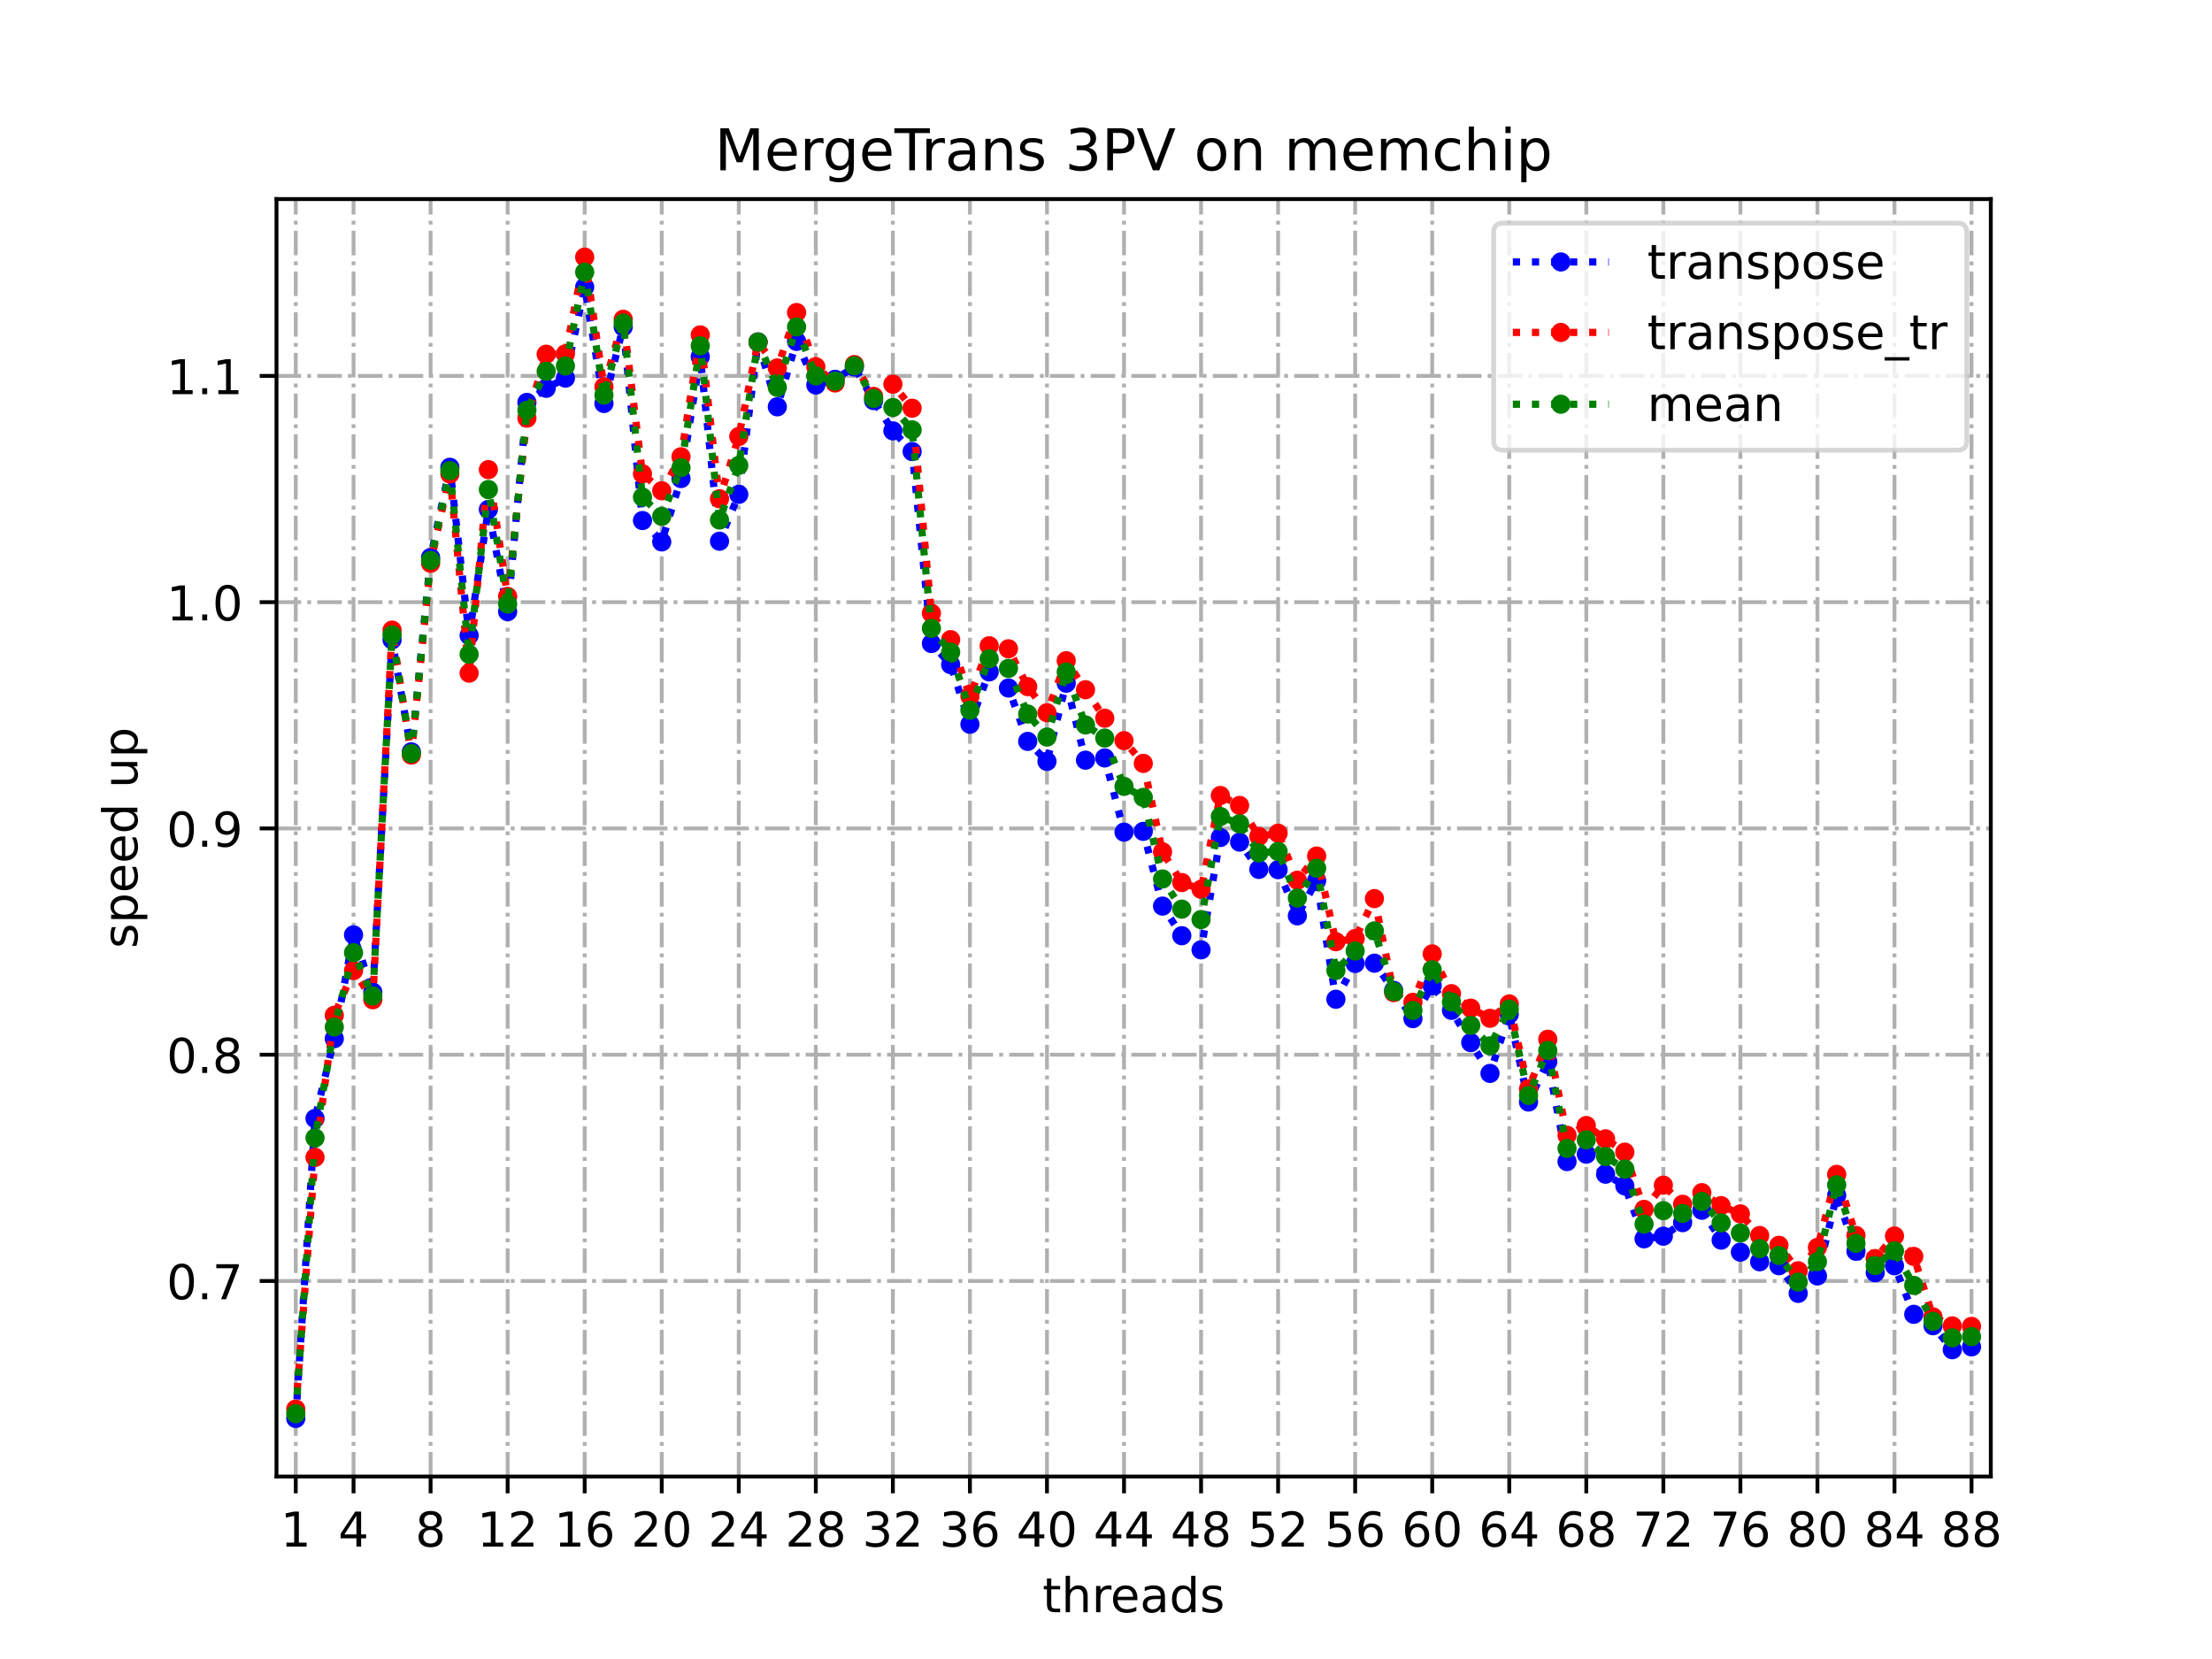 <?xml version="1.0" encoding="utf-8" standalone="no"?>
<!DOCTYPE svg PUBLIC "-//W3C//DTD SVG 1.1//EN"
  "http://www.w3.org/Graphics/SVG/1.1/DTD/svg11.dtd">
<!-- Created with matplotlib (https://matplotlib.org/) -->
<svg height="345.6pt" version="1.1" viewBox="0 0 460.8 345.6" width="460.8pt" xmlns="http://www.w3.org/2000/svg" xmlns:xlink="http://www.w3.org/1999/xlink">
 <defs>
  <style type="text/css">
*{stroke-linecap:butt;stroke-linejoin:round;}
  </style>
 </defs>
 <g id="figure_1">
  <g id="patch_1">
   <path d="M 0 345.6 
L 460.8 345.6 
L 460.8 0 
L 0 0 
z
" style="fill:#ffffff;"/>
  </g>
  <g id="axes_1">
   <g id="patch_2">
    <path d="M 57.6 307.584 
L 414.72 307.584 
L 414.72 41.472 
L 57.6 41.472 
z
" style="fill:#ffffff;"/>
   </g>
   <g id="matplotlib.axis_1">
    <g id="xtick_1">
     <g id="line2d_1">
      <path clip-path="url(#p8aed4da3ad)" d="M 61.613 307.584 
L 61.613 41.472 
" style="fill:none;stroke:#b0b0b0;stroke-dasharray:5.12,1.28,0.8,1.28;stroke-dashoffset:0;stroke-width:0.8;"/>
     </g>
     <g id="line2d_2">
      <defs>
       <path d="M 0 0 
L 0 3.5 
" id="m1c990364cc" style="stroke:#000000;stroke-width:0.8;"/>
      </defs>
      <g>
       <use style="stroke:#000000;stroke-width:0.8;" x="61.613" xlink:href="#m1c990364cc" y="307.584"/>
      </g>
     </g>
     <g id="text_1">
      <!-- 1 -->
      <defs>
       <path d="M 12.406 8.297 
L 28.516 8.297 
L 28.516 63.922 
L 10.984 60.406 
L 10.984 69.391 
L 28.422 72.906 
L 38.281 72.906 
L 38.281 8.297 
L 54.391 8.297 
L 54.391 0 
L 12.406 0 
z
" id="DejaVuSans-49"/>
      </defs>
      <g transform="translate(58.431 322.182)scale(0.1 -0.1)">
       <use xlink:href="#DejaVuSans-49"/>
      </g>
     </g>
    </g>
    <g id="xtick_2">
     <g id="line2d_3">
      <path clip-path="url(#p8aed4da3ad)" d="M 73.65 307.584 
L 73.65 41.472 
" style="fill:none;stroke:#b0b0b0;stroke-dasharray:5.12,1.28,0.8,1.28;stroke-dashoffset:0;stroke-width:0.8;"/>
     </g>
     <g id="line2d_4">
      <g>
       <use style="stroke:#000000;stroke-width:0.8;" x="73.65" xlink:href="#m1c990364cc" y="307.584"/>
      </g>
     </g>
     <g id="text_2">
      <!-- 4 -->
      <defs>
       <path d="M 37.797 64.312 
L 12.891 25.391 
L 37.797 25.391 
z
M 35.203 72.906 
L 47.609 72.906 
L 47.609 25.391 
L 58.016 25.391 
L 58.016 17.188 
L 47.609 17.188 
L 47.609 0 
L 37.797 0 
L 37.797 17.188 
L 4.891 17.188 
L 4.891 26.703 
z
" id="DejaVuSans-52"/>
      </defs>
      <g transform="translate(70.469 322.182)scale(0.1 -0.1)">
       <use xlink:href="#DejaVuSans-52"/>
      </g>
     </g>
    </g>
    <g id="xtick_3">
     <g id="line2d_5">
      <path clip-path="url(#p8aed4da3ad)" d="M 89.701 307.584 
L 89.701 41.472 
" style="fill:none;stroke:#b0b0b0;stroke-dasharray:5.12,1.28,0.8,1.28;stroke-dashoffset:0;stroke-width:0.8;"/>
     </g>
     <g id="line2d_6">
      <g>
       <use style="stroke:#000000;stroke-width:0.8;" x="89.701" xlink:href="#m1c990364cc" y="307.584"/>
      </g>
     </g>
     <g id="text_3">
      <!-- 8 -->
      <defs>
       <path d="M 31.781 34.625 
Q 24.75 34.625 20.719 30.859 
Q 16.703 27.094 16.703 20.516 
Q 16.703 13.922 20.719 10.156 
Q 24.75 6.391 31.781 6.391 
Q 38.812 6.391 42.859 10.172 
Q 46.922 13.969 46.922 20.516 
Q 46.922 27.094 42.891 30.859 
Q 38.875 34.625 31.781 34.625 
z
M 21.922 38.812 
Q 15.578 40.375 12.031 44.719 
Q 8.5 49.078 8.5 55.328 
Q 8.5 64.062 14.719 69.141 
Q 20.953 74.219 31.781 74.219 
Q 42.672 74.219 48.875 69.141 
Q 55.078 64.062 55.078 55.328 
Q 55.078 49.078 51.531 44.719 
Q 48 40.375 41.703 38.812 
Q 48.828 37.156 52.797 32.312 
Q 56.781 27.484 56.781 20.516 
Q 56.781 9.906 50.312 4.234 
Q 43.844 -1.422 31.781 -1.422 
Q 19.734 -1.422 13.25 4.234 
Q 6.781 9.906 6.781 20.516 
Q 6.781 27.484 10.781 32.312 
Q 14.797 37.156 21.922 38.812 
z
M 18.312 54.391 
Q 18.312 48.734 21.844 45.562 
Q 25.391 42.391 31.781 42.391 
Q 38.141 42.391 41.719 45.562 
Q 45.312 48.734 45.312 54.391 
Q 45.312 60.062 41.719 63.234 
Q 38.141 66.406 31.781 66.406 
Q 25.391 66.406 21.844 63.234 
Q 18.312 60.062 18.312 54.391 
z
" id="DejaVuSans-56"/>
      </defs>
      <g transform="translate(86.519 322.182)scale(0.1 -0.1)">
       <use xlink:href="#DejaVuSans-56"/>
      </g>
     </g>
    </g>
    <g id="xtick_4">
     <g id="line2d_7">
      <path clip-path="url(#p8aed4da3ad)" d="M 105.751 307.584 
L 105.751 41.472 
" style="fill:none;stroke:#b0b0b0;stroke-dasharray:5.12,1.28,0.8,1.28;stroke-dashoffset:0;stroke-width:0.8;"/>
     </g>
     <g id="line2d_8">
      <g>
       <use style="stroke:#000000;stroke-width:0.8;" x="105.751" xlink:href="#m1c990364cc" y="307.584"/>
      </g>
     </g>
     <g id="text_4">
      <!-- 12 -->
      <defs>
       <path d="M 19.188 8.297 
L 53.609 8.297 
L 53.609 0 
L 7.328 0 
L 7.328 8.297 
Q 12.938 14.109 22.625 23.891 
Q 32.328 33.688 34.812 36.531 
Q 39.547 41.844 41.422 45.531 
Q 43.312 49.219 43.312 52.781 
Q 43.312 58.594 39.234 62.25 
Q 35.156 65.922 28.609 65.922 
Q 23.969 65.922 18.812 64.312 
Q 13.672 62.703 7.812 59.422 
L 7.812 69.391 
Q 13.766 71.781 18.938 73 
Q 24.125 74.219 28.422 74.219 
Q 39.75 74.219 46.484 68.547 
Q 53.219 62.891 53.219 53.422 
Q 53.219 48.922 51.531 44.891 
Q 49.859 40.875 45.406 35.406 
Q 44.188 33.984 37.641 27.219 
Q 31.109 20.453 19.188 8.297 
z
" id="DejaVuSans-50"/>
      </defs>
      <g transform="translate(99.389 322.182)scale(0.1 -0.1)">
       <use xlink:href="#DejaVuSans-49"/>
       <use x="63.623" xlink:href="#DejaVuSans-50"/>
      </g>
     </g>
    </g>
    <g id="xtick_5">
     <g id="line2d_9">
      <path clip-path="url(#p8aed4da3ad)" d="M 121.801 307.584 
L 121.801 41.472 
" style="fill:none;stroke:#b0b0b0;stroke-dasharray:5.12,1.28,0.8,1.28;stroke-dashoffset:0;stroke-width:0.8;"/>
     </g>
     <g id="line2d_10">
      <g>
       <use style="stroke:#000000;stroke-width:0.8;" x="121.801" xlink:href="#m1c990364cc" y="307.584"/>
      </g>
     </g>
     <g id="text_5">
      <!-- 16 -->
      <defs>
       <path d="M 33.016 40.375 
Q 26.375 40.375 22.484 35.828 
Q 18.609 31.297 18.609 23.391 
Q 18.609 15.531 22.484 10.953 
Q 26.375 6.391 33.016 6.391 
Q 39.656 6.391 43.531 10.953 
Q 47.406 15.531 47.406 23.391 
Q 47.406 31.297 43.531 35.828 
Q 39.656 40.375 33.016 40.375 
z
M 52.594 71.297 
L 52.594 62.312 
Q 48.875 64.062 45.094 64.984 
Q 41.312 65.922 37.594 65.922 
Q 27.828 65.922 22.672 59.328 
Q 17.531 52.734 16.797 39.406 
Q 19.672 43.656 24.016 45.922 
Q 28.375 48.188 33.594 48.188 
Q 44.578 48.188 50.953 41.516 
Q 57.328 34.859 57.328 23.391 
Q 57.328 12.156 50.688 5.359 
Q 44.047 -1.422 33.016 -1.422 
Q 20.359 -1.422 13.672 8.266 
Q 6.984 17.969 6.984 36.375 
Q 6.984 53.656 15.188 63.938 
Q 23.391 74.219 37.203 74.219 
Q 40.922 74.219 44.703 73.484 
Q 48.484 72.75 52.594 71.297 
z
" id="DejaVuSans-54"/>
      </defs>
      <g transform="translate(115.439 322.182)scale(0.1 -0.1)">
       <use xlink:href="#DejaVuSans-49"/>
       <use x="63.623" xlink:href="#DejaVuSans-54"/>
      </g>
     </g>
    </g>
    <g id="xtick_6">
     <g id="line2d_11">
      <path clip-path="url(#p8aed4da3ad)" d="M 137.852 307.584 
L 137.852 41.472 
" style="fill:none;stroke:#b0b0b0;stroke-dasharray:5.12,1.28,0.8,1.28;stroke-dashoffset:0;stroke-width:0.8;"/>
     </g>
     <g id="line2d_12">
      <g>
       <use style="stroke:#000000;stroke-width:0.8;" x="137.852" xlink:href="#m1c990364cc" y="307.584"/>
      </g>
     </g>
     <g id="text_6">
      <!-- 20 -->
      <defs>
       <path d="M 31.781 66.406 
Q 24.172 66.406 20.328 58.906 
Q 16.5 51.422 16.5 36.375 
Q 16.5 21.391 20.328 13.891 
Q 24.172 6.391 31.781 6.391 
Q 39.453 6.391 43.281 13.891 
Q 47.125 21.391 47.125 36.375 
Q 47.125 51.422 43.281 58.906 
Q 39.453 66.406 31.781 66.406 
z
M 31.781 74.219 
Q 44.047 74.219 50.516 64.516 
Q 56.984 54.828 56.984 36.375 
Q 56.984 17.969 50.516 8.266 
Q 44.047 -1.422 31.781 -1.422 
Q 19.531 -1.422 13.062 8.266 
Q 6.594 17.969 6.594 36.375 
Q 6.594 54.828 13.062 64.516 
Q 19.531 74.219 31.781 74.219 
z
" id="DejaVuSans-48"/>
      </defs>
      <g transform="translate(131.489 322.182)scale(0.1 -0.1)">
       <use xlink:href="#DejaVuSans-50"/>
       <use x="63.623" xlink:href="#DejaVuSans-48"/>
      </g>
     </g>
    </g>
    <g id="xtick_7">
     <g id="line2d_13">
      <path clip-path="url(#p8aed4da3ad)" d="M 153.902 307.584 
L 153.902 41.472 
" style="fill:none;stroke:#b0b0b0;stroke-dasharray:5.12,1.28,0.8,1.28;stroke-dashoffset:0;stroke-width:0.8;"/>
     </g>
     <g id="line2d_14">
      <g>
       <use style="stroke:#000000;stroke-width:0.8;" x="153.902" xlink:href="#m1c990364cc" y="307.584"/>
      </g>
     </g>
     <g id="text_7">
      <!-- 24 -->
      <g transform="translate(147.54 322.182)scale(0.1 -0.1)">
       <use xlink:href="#DejaVuSans-50"/>
       <use x="63.623" xlink:href="#DejaVuSans-52"/>
      </g>
     </g>
    </g>
    <g id="xtick_8">
     <g id="line2d_15">
      <path clip-path="url(#p8aed4da3ad)" d="M 169.952 307.584 
L 169.952 41.472 
" style="fill:none;stroke:#b0b0b0;stroke-dasharray:5.12,1.28,0.8,1.28;stroke-dashoffset:0;stroke-width:0.8;"/>
     </g>
     <g id="line2d_16">
      <g>
       <use style="stroke:#000000;stroke-width:0.8;" x="169.952" xlink:href="#m1c990364cc" y="307.584"/>
      </g>
     </g>
     <g id="text_8">
      <!-- 28 -->
      <g transform="translate(163.59 322.182)scale(0.1 -0.1)">
       <use xlink:href="#DejaVuSans-50"/>
       <use x="63.623" xlink:href="#DejaVuSans-56"/>
      </g>
     </g>
    </g>
    <g id="xtick_9">
     <g id="line2d_17">
      <path clip-path="url(#p8aed4da3ad)" d="M 186.003 307.584 
L 186.003 41.472 
" style="fill:none;stroke:#b0b0b0;stroke-dasharray:5.12,1.28,0.8,1.28;stroke-dashoffset:0;stroke-width:0.8;"/>
     </g>
     <g id="line2d_18">
      <g>
       <use style="stroke:#000000;stroke-width:0.8;" x="186.003" xlink:href="#m1c990364cc" y="307.584"/>
      </g>
     </g>
     <g id="text_9">
      <!-- 32 -->
      <defs>
       <path d="M 40.578 39.312 
Q 47.656 37.797 51.625 33 
Q 55.609 28.219 55.609 21.188 
Q 55.609 10.406 48.188 4.484 
Q 40.766 -1.422 27.094 -1.422 
Q 22.516 -1.422 17.656 -0.516 
Q 12.797 0.391 7.625 2.203 
L 7.625 11.719 
Q 11.719 9.328 16.594 8.109 
Q 21.484 6.891 26.812 6.891 
Q 36.078 6.891 40.938 10.547 
Q 45.797 14.203 45.797 21.188 
Q 45.797 27.641 41.281 31.266 
Q 36.766 34.906 28.719 34.906 
L 20.219 34.906 
L 20.219 43.016 
L 29.109 43.016 
Q 36.375 43.016 40.234 45.922 
Q 44.094 48.828 44.094 54.297 
Q 44.094 59.906 40.109 62.906 
Q 36.141 65.922 28.719 65.922 
Q 24.656 65.922 20.016 65.031 
Q 15.375 64.156 9.812 62.312 
L 9.812 71.094 
Q 15.438 72.656 20.344 73.438 
Q 25.25 74.219 29.594 74.219 
Q 40.828 74.219 47.359 69.109 
Q 53.906 64.016 53.906 55.328 
Q 53.906 49.266 50.438 45.094 
Q 46.969 40.922 40.578 39.312 
z
" id="DejaVuSans-51"/>
      </defs>
      <g transform="translate(179.64 322.182)scale(0.1 -0.1)">
       <use xlink:href="#DejaVuSans-51"/>
       <use x="63.623" xlink:href="#DejaVuSans-50"/>
      </g>
     </g>
    </g>
    <g id="xtick_10">
     <g id="line2d_19">
      <path clip-path="url(#p8aed4da3ad)" d="M 202.053 307.584 
L 202.053 41.472 
" style="fill:none;stroke:#b0b0b0;stroke-dasharray:5.12,1.28,0.8,1.28;stroke-dashoffset:0;stroke-width:0.8;"/>
     </g>
     <g id="line2d_20">
      <g>
       <use style="stroke:#000000;stroke-width:0.8;" x="202.053" xlink:href="#m1c990364cc" y="307.584"/>
      </g>
     </g>
     <g id="text_10">
      <!-- 36 -->
      <g transform="translate(195.691 322.182)scale(0.1 -0.1)">
       <use xlink:href="#DejaVuSans-51"/>
       <use x="63.623" xlink:href="#DejaVuSans-54"/>
      </g>
     </g>
    </g>
    <g id="xtick_11">
     <g id="line2d_21">
      <path clip-path="url(#p8aed4da3ad)" d="M 218.103 307.584 
L 218.103 41.472 
" style="fill:none;stroke:#b0b0b0;stroke-dasharray:5.12,1.28,0.8,1.28;stroke-dashoffset:0;stroke-width:0.8;"/>
     </g>
     <g id="line2d_22">
      <g>
       <use style="stroke:#000000;stroke-width:0.8;" x="218.103" xlink:href="#m1c990364cc" y="307.584"/>
      </g>
     </g>
     <g id="text_11">
      <!-- 40 -->
      <g transform="translate(211.741 322.182)scale(0.1 -0.1)">
       <use xlink:href="#DejaVuSans-52"/>
       <use x="63.623" xlink:href="#DejaVuSans-48"/>
      </g>
     </g>
    </g>
    <g id="xtick_12">
     <g id="line2d_23">
      <path clip-path="url(#p8aed4da3ad)" d="M 234.154 307.584 
L 234.154 41.472 
" style="fill:none;stroke:#b0b0b0;stroke-dasharray:5.12,1.28,0.8,1.28;stroke-dashoffset:0;stroke-width:0.8;"/>
     </g>
     <g id="line2d_24">
      <g>
       <use style="stroke:#000000;stroke-width:0.8;" x="234.154" xlink:href="#m1c990364cc" y="307.584"/>
      </g>
     </g>
     <g id="text_12">
      <!-- 44 -->
      <g transform="translate(227.791 322.182)scale(0.1 -0.1)">
       <use xlink:href="#DejaVuSans-52"/>
       <use x="63.623" xlink:href="#DejaVuSans-52"/>
      </g>
     </g>
    </g>
    <g id="xtick_13">
     <g id="line2d_25">
      <path clip-path="url(#p8aed4da3ad)" d="M 250.204 307.584 
L 250.204 41.472 
" style="fill:none;stroke:#b0b0b0;stroke-dasharray:5.12,1.28,0.8,1.28;stroke-dashoffset:0;stroke-width:0.8;"/>
     </g>
     <g id="line2d_26">
      <g>
       <use style="stroke:#000000;stroke-width:0.8;" x="250.204" xlink:href="#m1c990364cc" y="307.584"/>
      </g>
     </g>
     <g id="text_13">
      <!-- 48 -->
      <g transform="translate(243.842 322.182)scale(0.1 -0.1)">
       <use xlink:href="#DejaVuSans-52"/>
       <use x="63.623" xlink:href="#DejaVuSans-56"/>
      </g>
     </g>
    </g>
    <g id="xtick_14">
     <g id="line2d_27">
      <path clip-path="url(#p8aed4da3ad)" d="M 266.254 307.584 
L 266.254 41.472 
" style="fill:none;stroke:#b0b0b0;stroke-dasharray:5.12,1.28,0.8,1.28;stroke-dashoffset:0;stroke-width:0.8;"/>
     </g>
     <g id="line2d_28">
      <g>
       <use style="stroke:#000000;stroke-width:0.8;" x="266.254" xlink:href="#m1c990364cc" y="307.584"/>
      </g>
     </g>
     <g id="text_14">
      <!-- 52 -->
      <defs>
       <path d="M 10.797 72.906 
L 49.516 72.906 
L 49.516 64.594 
L 19.828 64.594 
L 19.828 46.734 
Q 21.969 47.469 24.109 47.828 
Q 26.266 48.188 28.422 48.188 
Q 40.625 48.188 47.75 41.5 
Q 54.891 34.812 54.891 23.391 
Q 54.891 11.625 47.562 5.094 
Q 40.234 -1.422 26.906 -1.422 
Q 22.312 -1.422 17.547 -0.641 
Q 12.797 0.141 7.719 1.703 
L 7.719 11.625 
Q 12.109 9.234 16.797 8.062 
Q 21.484 6.891 26.703 6.891 
Q 35.156 6.891 40.078 11.328 
Q 45.016 15.766 45.016 23.391 
Q 45.016 31 40.078 35.438 
Q 35.156 39.891 26.703 39.891 
Q 22.75 39.891 18.812 39.016 
Q 14.891 38.141 10.797 36.281 
z
" id="DejaVuSans-53"/>
      </defs>
      <g transform="translate(259.892 322.182)scale(0.1 -0.1)">
       <use xlink:href="#DejaVuSans-53"/>
       <use x="63.623" xlink:href="#DejaVuSans-50"/>
      </g>
     </g>
    </g>
    <g id="xtick_15">
     <g id="line2d_29">
      <path clip-path="url(#p8aed4da3ad)" d="M 282.305 307.584 
L 282.305 41.472 
" style="fill:none;stroke:#b0b0b0;stroke-dasharray:5.12,1.28,0.8,1.28;stroke-dashoffset:0;stroke-width:0.8;"/>
     </g>
     <g id="line2d_30">
      <g>
       <use style="stroke:#000000;stroke-width:0.8;" x="282.305" xlink:href="#m1c990364cc" y="307.584"/>
      </g>
     </g>
     <g id="text_15">
      <!-- 56 -->
      <g transform="translate(275.942 322.182)scale(0.1 -0.1)">
       <use xlink:href="#DejaVuSans-53"/>
       <use x="63.623" xlink:href="#DejaVuSans-54"/>
      </g>
     </g>
    </g>
    <g id="xtick_16">
     <g id="line2d_31">
      <path clip-path="url(#p8aed4da3ad)" d="M 298.355 307.584 
L 298.355 41.472 
" style="fill:none;stroke:#b0b0b0;stroke-dasharray:5.12,1.28,0.8,1.28;stroke-dashoffset:0;stroke-width:0.8;"/>
     </g>
     <g id="line2d_32">
      <g>
       <use style="stroke:#000000;stroke-width:0.8;" x="298.355" xlink:href="#m1c990364cc" y="307.584"/>
      </g>
     </g>
     <g id="text_16">
      <!-- 60 -->
      <g transform="translate(291.993 322.182)scale(0.1 -0.1)">
       <use xlink:href="#DejaVuSans-54"/>
       <use x="63.623" xlink:href="#DejaVuSans-48"/>
      </g>
     </g>
    </g>
    <g id="xtick_17">
     <g id="line2d_33">
      <path clip-path="url(#p8aed4da3ad)" d="M 314.405 307.584 
L 314.405 41.472 
" style="fill:none;stroke:#b0b0b0;stroke-dasharray:5.12,1.28,0.8,1.28;stroke-dashoffset:0;stroke-width:0.8;"/>
     </g>
     <g id="line2d_34">
      <g>
       <use style="stroke:#000000;stroke-width:0.8;" x="314.405" xlink:href="#m1c990364cc" y="307.584"/>
      </g>
     </g>
     <g id="text_17">
      <!-- 64 -->
      <g transform="translate(308.043 322.182)scale(0.1 -0.1)">
       <use xlink:href="#DejaVuSans-54"/>
       <use x="63.623" xlink:href="#DejaVuSans-52"/>
      </g>
     </g>
    </g>
    <g id="xtick_18">
     <g id="line2d_35">
      <path clip-path="url(#p8aed4da3ad)" d="M 330.456 307.584 
L 330.456 41.472 
" style="fill:none;stroke:#b0b0b0;stroke-dasharray:5.12,1.28,0.8,1.28;stroke-dashoffset:0;stroke-width:0.8;"/>
     </g>
     <g id="line2d_36">
      <g>
       <use style="stroke:#000000;stroke-width:0.8;" x="330.456" xlink:href="#m1c990364cc" y="307.584"/>
      </g>
     </g>
     <g id="text_18">
      <!-- 68 -->
      <g transform="translate(324.093 322.182)scale(0.1 -0.1)">
       <use xlink:href="#DejaVuSans-54"/>
       <use x="63.623" xlink:href="#DejaVuSans-56"/>
      </g>
     </g>
    </g>
    <g id="xtick_19">
     <g id="line2d_37">
      <path clip-path="url(#p8aed4da3ad)" d="M 346.506 307.584 
L 346.506 41.472 
" style="fill:none;stroke:#b0b0b0;stroke-dasharray:5.12,1.28,0.8,1.28;stroke-dashoffset:0;stroke-width:0.8;"/>
     </g>
     <g id="line2d_38">
      <g>
       <use style="stroke:#000000;stroke-width:0.8;" x="346.506" xlink:href="#m1c990364cc" y="307.584"/>
      </g>
     </g>
     <g id="text_19">
      <!-- 72 -->
      <defs>
       <path d="M 8.203 72.906 
L 55.078 72.906 
L 55.078 68.703 
L 28.609 0 
L 18.312 0 
L 43.219 64.594 
L 8.203 64.594 
z
" id="DejaVuSans-55"/>
      </defs>
      <g transform="translate(340.144 322.182)scale(0.1 -0.1)">
       <use xlink:href="#DejaVuSans-55"/>
       <use x="63.623" xlink:href="#DejaVuSans-50"/>
      </g>
     </g>
    </g>
    <g id="xtick_20">
     <g id="line2d_39">
      <path clip-path="url(#p8aed4da3ad)" d="M 362.556 307.584 
L 362.556 41.472 
" style="fill:none;stroke:#b0b0b0;stroke-dasharray:5.12,1.28,0.8,1.28;stroke-dashoffset:0;stroke-width:0.8;"/>
     </g>
     <g id="line2d_40">
      <g>
       <use style="stroke:#000000;stroke-width:0.8;" x="362.556" xlink:href="#m1c990364cc" y="307.584"/>
      </g>
     </g>
     <g id="text_20">
      <!-- 76 -->
      <g transform="translate(356.194 322.182)scale(0.1 -0.1)">
       <use xlink:href="#DejaVuSans-55"/>
       <use x="63.623" xlink:href="#DejaVuSans-54"/>
      </g>
     </g>
    </g>
    <g id="xtick_21">
     <g id="line2d_41">
      <path clip-path="url(#p8aed4da3ad)" d="M 378.607 307.584 
L 378.607 41.472 
" style="fill:none;stroke:#b0b0b0;stroke-dasharray:5.12,1.28,0.8,1.28;stroke-dashoffset:0;stroke-width:0.8;"/>
     </g>
     <g id="line2d_42">
      <g>
       <use style="stroke:#000000;stroke-width:0.8;" x="378.607" xlink:href="#m1c990364cc" y="307.584"/>
      </g>
     </g>
     <g id="text_21">
      <!-- 80 -->
      <g transform="translate(372.244 322.182)scale(0.1 -0.1)">
       <use xlink:href="#DejaVuSans-56"/>
       <use x="63.623" xlink:href="#DejaVuSans-48"/>
      </g>
     </g>
    </g>
    <g id="xtick_22">
     <g id="line2d_43">
      <path clip-path="url(#p8aed4da3ad)" d="M 394.657 307.584 
L 394.657 41.472 
" style="fill:none;stroke:#b0b0b0;stroke-dasharray:5.12,1.28,0.8,1.28;stroke-dashoffset:0;stroke-width:0.8;"/>
     </g>
     <g id="line2d_44">
      <g>
       <use style="stroke:#000000;stroke-width:0.8;" x="394.657" xlink:href="#m1c990364cc" y="307.584"/>
      </g>
     </g>
     <g id="text_22">
      <!-- 84 -->
      <g transform="translate(388.295 322.182)scale(0.1 -0.1)">
       <use xlink:href="#DejaVuSans-56"/>
       <use x="63.623" xlink:href="#DejaVuSans-52"/>
      </g>
     </g>
    </g>
    <g id="xtick_23">
     <g id="line2d_45">
      <path clip-path="url(#p8aed4da3ad)" d="M 410.707 307.584 
L 410.707 41.472 
" style="fill:none;stroke:#b0b0b0;stroke-dasharray:5.12,1.28,0.8,1.28;stroke-dashoffset:0;stroke-width:0.8;"/>
     </g>
     <g id="line2d_46">
      <g>
       <use style="stroke:#000000;stroke-width:0.8;" x="410.707" xlink:href="#m1c990364cc" y="307.584"/>
      </g>
     </g>
     <g id="text_23">
      <!-- 88 -->
      <g transform="translate(404.345 322.182)scale(0.1 -0.1)">
       <use xlink:href="#DejaVuSans-56"/>
       <use x="63.623" xlink:href="#DejaVuSans-56"/>
      </g>
     </g>
    </g>
    <g id="text_24">
     <!-- threads -->
     <defs>
      <path d="M 18.312 70.219 
L 18.312 54.688 
L 36.812 54.688 
L 36.812 47.703 
L 18.312 47.703 
L 18.312 18.016 
Q 18.312 11.328 20.141 9.422 
Q 21.969 7.516 27.594 7.516 
L 36.812 7.516 
L 36.812 0 
L 27.594 0 
Q 17.188 0 13.234 3.875 
Q 9.281 7.766 9.281 18.016 
L 9.281 47.703 
L 2.688 47.703 
L 2.688 54.688 
L 9.281 54.688 
L 9.281 70.219 
z
" id="DejaVuSans-116"/>
      <path d="M 54.891 33.016 
L 54.891 0 
L 45.906 0 
L 45.906 32.719 
Q 45.906 40.484 42.875 44.328 
Q 39.844 48.188 33.797 48.188 
Q 26.516 48.188 22.312 43.547 
Q 18.109 38.922 18.109 30.906 
L 18.109 0 
L 9.078 0 
L 9.078 75.984 
L 18.109 75.984 
L 18.109 46.188 
Q 21.344 51.125 25.703 53.562 
Q 30.078 56 35.797 56 
Q 45.219 56 50.047 50.172 
Q 54.891 44.344 54.891 33.016 
z
" id="DejaVuSans-104"/>
      <path d="M 41.109 46.297 
Q 39.594 47.172 37.812 47.578 
Q 36.031 48 33.891 48 
Q 26.266 48 22.188 43.047 
Q 18.109 38.094 18.109 28.812 
L 18.109 0 
L 9.078 0 
L 9.078 54.688 
L 18.109 54.688 
L 18.109 46.188 
Q 20.953 51.172 25.484 53.578 
Q 30.031 56 36.531 56 
Q 37.453 56 38.578 55.875 
Q 39.703 55.766 41.062 55.516 
z
" id="DejaVuSans-114"/>
      <path d="M 56.203 29.594 
L 56.203 25.203 
L 14.891 25.203 
Q 15.484 15.922 20.484 11.062 
Q 25.484 6.203 34.422 6.203 
Q 39.594 6.203 44.453 7.469 
Q 49.312 8.734 54.109 11.281 
L 54.109 2.781 
Q 49.266 0.734 44.188 -0.344 
Q 39.109 -1.422 33.891 -1.422 
Q 20.797 -1.422 13.156 6.188 
Q 5.516 13.812 5.516 26.812 
Q 5.516 40.234 12.766 48.109 
Q 20.016 56 32.328 56 
Q 43.359 56 49.781 48.891 
Q 56.203 41.797 56.203 29.594 
z
M 47.219 32.234 
Q 47.125 39.594 43.094 43.984 
Q 39.062 48.391 32.422 48.391 
Q 24.906 48.391 20.391 44.141 
Q 15.875 39.891 15.188 32.172 
z
" id="DejaVuSans-101"/>
      <path d="M 34.281 27.484 
Q 23.391 27.484 19.188 25 
Q 14.984 22.516 14.984 16.5 
Q 14.984 11.719 18.141 8.906 
Q 21.297 6.109 26.703 6.109 
Q 34.188 6.109 38.703 11.406 
Q 43.219 16.703 43.219 25.484 
L 43.219 27.484 
z
M 52.203 31.203 
L 52.203 0 
L 43.219 0 
L 43.219 8.297 
Q 40.141 3.328 35.547 0.953 
Q 30.953 -1.422 24.312 -1.422 
Q 15.922 -1.422 10.953 3.297 
Q 6 8.016 6 15.922 
Q 6 25.141 12.172 29.828 
Q 18.359 34.516 30.609 34.516 
L 43.219 34.516 
L 43.219 35.406 
Q 43.219 41.609 39.141 45 
Q 35.062 48.391 27.688 48.391 
Q 23 48.391 18.547 47.266 
Q 14.109 46.141 10.016 43.891 
L 10.016 52.203 
Q 14.938 54.109 19.578 55.047 
Q 24.219 56 28.609 56 
Q 40.484 56 46.344 49.844 
Q 52.203 43.703 52.203 31.203 
z
" id="DejaVuSans-97"/>
      <path d="M 45.406 46.391 
L 45.406 75.984 
L 54.391 75.984 
L 54.391 0 
L 45.406 0 
L 45.406 8.203 
Q 42.578 3.328 38.25 0.953 
Q 33.938 -1.422 27.875 -1.422 
Q 17.969 -1.422 11.734 6.484 
Q 5.516 14.406 5.516 27.297 
Q 5.516 40.188 11.734 48.094 
Q 17.969 56 27.875 56 
Q 33.938 56 38.25 53.625 
Q 42.578 51.266 45.406 46.391 
z
M 14.797 27.297 
Q 14.797 17.391 18.875 11.75 
Q 22.953 6.109 30.078 6.109 
Q 37.203 6.109 41.297 11.75 
Q 45.406 17.391 45.406 27.297 
Q 45.406 37.203 41.297 42.844 
Q 37.203 48.484 30.078 48.484 
Q 22.953 48.484 18.875 42.844 
Q 14.797 37.203 14.797 27.297 
z
" id="DejaVuSans-100"/>
      <path d="M 44.281 53.078 
L 44.281 44.578 
Q 40.484 46.531 36.375 47.5 
Q 32.281 48.484 27.875 48.484 
Q 21.188 48.484 17.844 46.438 
Q 14.5 44.391 14.5 40.281 
Q 14.5 37.156 16.891 35.375 
Q 19.281 33.594 26.516 31.984 
L 29.594 31.297 
Q 39.156 29.25 43.188 25.516 
Q 47.219 21.781 47.219 15.094 
Q 47.219 7.469 41.188 3.016 
Q 35.156 -1.422 24.609 -1.422 
Q 20.219 -1.422 15.453 -0.562 
Q 10.688 0.297 5.422 2 
L 5.422 11.281 
Q 10.406 8.688 15.234 7.391 
Q 20.062 6.109 24.812 6.109 
Q 31.156 6.109 34.562 8.281 
Q 37.984 10.453 37.984 14.406 
Q 37.984 18.062 35.516 20.016 
Q 33.062 21.969 24.703 23.781 
L 21.578 24.516 
Q 13.234 26.266 9.516 29.906 
Q 5.812 33.547 5.812 39.891 
Q 5.812 47.609 11.281 51.797 
Q 16.75 56 26.812 56 
Q 31.781 56 36.172 55.266 
Q 40.578 54.547 44.281 53.078 
z
" id="DejaVuSans-115"/>
     </defs>
     <g transform="translate(217.169 335.861)scale(0.1 -0.1)">
      <use xlink:href="#DejaVuSans-116"/>
      <use x="39.209" xlink:href="#DejaVuSans-104"/>
      <use x="102.588" xlink:href="#DejaVuSans-114"/>
      <use x="141.451" xlink:href="#DejaVuSans-101"/>
      <use x="202.975" xlink:href="#DejaVuSans-97"/>
      <use x="264.254" xlink:href="#DejaVuSans-100"/>
      <use x="327.73" xlink:href="#DejaVuSans-115"/>
     </g>
    </g>
   </g>
   <g id="matplotlib.axis_2">
    <g id="ytick_1">
     <g id="line2d_47">
      <path clip-path="url(#p8aed4da3ad)" d="M 57.6 266.853 
L 414.72 266.853 
" style="fill:none;stroke:#b0b0b0;stroke-dasharray:5.12,1.28,0.8,1.28;stroke-dashoffset:0;stroke-width:0.8;"/>
     </g>
     <g id="line2d_48">
      <defs>
       <path d="M 0 0 
L -3.5 0 
" id="m0300efa444" style="stroke:#000000;stroke-width:0.8;"/>
      </defs>
      <g>
       <use style="stroke:#000000;stroke-width:0.8;" x="57.6" xlink:href="#m0300efa444" y="266.853"/>
      </g>
     </g>
     <g id="text_25">
      <!-- 0.7 -->
      <defs>
       <path d="M 10.688 12.406 
L 21 12.406 
L 21 0 
L 10.688 0 
z
" id="DejaVuSans-46"/>
      </defs>
      <g transform="translate(34.697 270.652)scale(0.1 -0.1)">
       <use xlink:href="#DejaVuSans-48"/>
       <use x="63.623" xlink:href="#DejaVuSans-46"/>
       <use x="95.41" xlink:href="#DejaVuSans-55"/>
      </g>
     </g>
    </g>
    <g id="ytick_2">
     <g id="line2d_49">
      <path clip-path="url(#p8aed4da3ad)" d="M 57.6 219.717 
L 414.72 219.717 
" style="fill:none;stroke:#b0b0b0;stroke-dasharray:5.12,1.28,0.8,1.28;stroke-dashoffset:0;stroke-width:0.8;"/>
     </g>
     <g id="line2d_50">
      <g>
       <use style="stroke:#000000;stroke-width:0.8;" x="57.6" xlink:href="#m0300efa444" y="219.717"/>
      </g>
     </g>
     <g id="text_26">
      <!-- 0.8 -->
      <g transform="translate(34.697 223.516)scale(0.1 -0.1)">
       <use xlink:href="#DejaVuSans-48"/>
       <use x="63.623" xlink:href="#DejaVuSans-46"/>
       <use x="95.41" xlink:href="#DejaVuSans-56"/>
      </g>
     </g>
    </g>
    <g id="ytick_3">
     <g id="line2d_51">
      <path clip-path="url(#p8aed4da3ad)" d="M 57.6 172.582 
L 414.72 172.582 
" style="fill:none;stroke:#b0b0b0;stroke-dasharray:5.12,1.28,0.8,1.28;stroke-dashoffset:0;stroke-width:0.8;"/>
     </g>
     <g id="line2d_52">
      <g>
       <use style="stroke:#000000;stroke-width:0.8;" x="57.6" xlink:href="#m0300efa444" y="172.582"/>
      </g>
     </g>
     <g id="text_27">
      <!-- 0.9 -->
      <defs>
       <path d="M 10.984 1.516 
L 10.984 10.5 
Q 14.703 8.734 18.5 7.812 
Q 22.312 6.891 25.984 6.891 
Q 35.75 6.891 40.891 13.453 
Q 46.047 20.016 46.781 33.406 
Q 43.953 29.203 39.594 26.953 
Q 35.25 24.703 29.984 24.703 
Q 19.047 24.703 12.672 31.312 
Q 6.297 37.938 6.297 49.422 
Q 6.297 60.641 12.938 67.422 
Q 19.578 74.219 30.609 74.219 
Q 43.266 74.219 49.922 64.516 
Q 56.594 54.828 56.594 36.375 
Q 56.594 19.141 48.406 8.859 
Q 40.234 -1.422 26.422 -1.422 
Q 22.703 -1.422 18.891 -0.688 
Q 15.094 0.047 10.984 1.516 
z
M 30.609 32.422 
Q 37.25 32.422 41.125 36.953 
Q 45.016 41.5 45.016 49.422 
Q 45.016 57.281 41.125 61.844 
Q 37.25 66.406 30.609 66.406 
Q 23.969 66.406 20.094 61.844 
Q 16.219 57.281 16.219 49.422 
Q 16.219 41.5 20.094 36.953 
Q 23.969 32.422 30.609 32.422 
z
" id="DejaVuSans-57"/>
      </defs>
      <g transform="translate(34.697 176.381)scale(0.1 -0.1)">
       <use xlink:href="#DejaVuSans-48"/>
       <use x="63.623" xlink:href="#DejaVuSans-46"/>
       <use x="95.41" xlink:href="#DejaVuSans-57"/>
      </g>
     </g>
    </g>
    <g id="ytick_4">
     <g id="line2d_53">
      <path clip-path="url(#p8aed4da3ad)" d="M 57.6 125.447 
L 414.72 125.447 
" style="fill:none;stroke:#b0b0b0;stroke-dasharray:5.12,1.28,0.8,1.28;stroke-dashoffset:0;stroke-width:0.8;"/>
     </g>
     <g id="line2d_54">
      <g>
       <use style="stroke:#000000;stroke-width:0.8;" x="57.6" xlink:href="#m0300efa444" y="125.447"/>
      </g>
     </g>
     <g id="text_28">
      <!-- 1.0 -->
      <g transform="translate(34.697 129.246)scale(0.1 -0.1)">
       <use xlink:href="#DejaVuSans-49"/>
       <use x="63.623" xlink:href="#DejaVuSans-46"/>
       <use x="95.41" xlink:href="#DejaVuSans-48"/>
      </g>
     </g>
    </g>
    <g id="ytick_5">
     <g id="line2d_55">
      <path clip-path="url(#p8aed4da3ad)" d="M 57.6 78.311 
L 414.72 78.311 
" style="fill:none;stroke:#b0b0b0;stroke-dasharray:5.12,1.28,0.8,1.28;stroke-dashoffset:0;stroke-width:0.8;"/>
     </g>
     <g id="line2d_56">
      <g>
       <use style="stroke:#000000;stroke-width:0.8;" x="57.6" xlink:href="#m0300efa444" y="78.311"/>
      </g>
     </g>
     <g id="text_29">
      <!-- 1.1 -->
      <g transform="translate(34.697 82.111)scale(0.1 -0.1)">
       <use xlink:href="#DejaVuSans-49"/>
       <use x="63.623" xlink:href="#DejaVuSans-46"/>
       <use x="95.41" xlink:href="#DejaVuSans-49"/>
      </g>
     </g>
    </g>
    <g id="text_30">
     <!-- speed up -->
     <defs>
      <path d="M 18.109 8.203 
L 18.109 -20.797 
L 9.078 -20.797 
L 9.078 54.688 
L 18.109 54.688 
L 18.109 46.391 
Q 20.953 51.266 25.266 53.625 
Q 29.594 56 35.594 56 
Q 45.562 56 51.781 48.094 
Q 58.016 40.188 58.016 27.297 
Q 58.016 14.406 51.781 6.484 
Q 45.562 -1.422 35.594 -1.422 
Q 29.594 -1.422 25.266 0.953 
Q 20.953 3.328 18.109 8.203 
z
M 48.688 27.297 
Q 48.688 37.203 44.609 42.844 
Q 40.531 48.484 33.406 48.484 
Q 26.266 48.484 22.188 42.844 
Q 18.109 37.203 18.109 27.297 
Q 18.109 17.391 22.188 11.75 
Q 26.266 6.109 33.406 6.109 
Q 40.531 6.109 44.609 11.75 
Q 48.688 17.391 48.688 27.297 
z
" id="DejaVuSans-112"/>
      <path id="DejaVuSans-32"/>
      <path d="M 8.5 21.578 
L 8.5 54.688 
L 17.484 54.688 
L 17.484 21.922 
Q 17.484 14.156 20.5 10.266 
Q 23.531 6.391 29.594 6.391 
Q 36.859 6.391 41.078 11.031 
Q 45.312 15.672 45.312 23.688 
L 45.312 54.688 
L 54.297 54.688 
L 54.297 0 
L 45.312 0 
L 45.312 8.406 
Q 42.047 3.422 37.719 1 
Q 33.406 -1.422 27.688 -1.422 
Q 18.266 -1.422 13.375 4.438 
Q 8.5 10.297 8.5 21.578 
z
M 31.109 56 
z
" id="DejaVuSans-117"/>
     </defs>
     <g transform="translate(28.617 197.566)rotate(-90)scale(0.1 -0.1)">
      <use xlink:href="#DejaVuSans-115"/>
      <use x="52.1" xlink:href="#DejaVuSans-112"/>
      <use x="115.576" xlink:href="#DejaVuSans-101"/>
      <use x="177.1" xlink:href="#DejaVuSans-101"/>
      <use x="238.623" xlink:href="#DejaVuSans-100"/>
      <use x="302.1" xlink:href="#DejaVuSans-32"/>
      <use x="333.887" xlink:href="#DejaVuSans-117"/>
      <use x="397.266" xlink:href="#DejaVuSans-112"/>
     </g>
    </g>
   </g>
   <g id="line2d_57">
    <path clip-path="url(#p8aed4da3ad)" d="M 61.613 295.488 
L 65.625 232.998 
L 69.638 216.375 
L 73.65 194.75 
L 77.663 206.693 
L 81.676 133.285 
L 85.688 156.626 
L 89.701 116.138 
L 93.713 97.346 
L 97.726 132.366 
L 101.738 106.129 
L 105.751 127.418 
L 109.764 83.826 
L 113.776 80.891 
L 117.789 78.765 
L 121.801 59.811 
L 125.814 84.053 
L 129.827 68.112 
L 133.839 108.44 
L 137.852 112.889 
L 141.864 99.692 
L 145.877 74.305 
L 149.889 112.747 
L 153.902 102.991 
L 157.915 71.238 
L 161.927 84.746 
L 165.94 71.118 
L 169.952 80.207 
L 173.965 79.016 
L 177.978 76.453 
L 181.99 83.444 
L 186.003 89.757 
L 190.015 94.063 
L 194.028 134.057 
L 198.04 138.457 
L 202.053 150.875 
L 206.066 139.962 
L 210.078 143.323 
L 214.091 154.445 
L 218.103 158.61 
L 222.116 142.323 
L 226.129 158.355 
L 230.141 157.894 
L 234.154 173.344 
L 238.166 173.187 
L 242.179 188.756 
L 246.191 194.927 
L 250.204 197.871 
L 254.217 174.467 
L 258.229 175.425 
L 262.242 181.115 
L 266.254 181.168 
L 270.267 190.788 
L 274.28 183.43 
L 278.292 208.162 
L 282.305 200.711 
L 286.317 200.65 
L 290.33 206.318 
L 294.342 212.2 
L 298.355 205.34 
L 302.368 210.482 
L 306.38 217.191 
L 310.393 223.61 
L 314.405 211.292 
L 318.418 229.571 
L 322.431 221.161 
L 326.443 241.976 
L 330.456 240.439 
L 334.468 244.605 
L 338.481 247.045 
L 342.493 258.068 
L 346.506 257.521 
L 350.519 254.699 
L 354.531 252.12 
L 358.544 258.338 
L 362.556 260.844 
L 366.569 262.847 
L 370.582 263.674 
L 374.594 269.436 
L 378.607 265.808 
L 382.619 249.013 
L 386.632 260.662 
L 390.644 265.122 
L 394.657 263.678 
L 398.67 273.798 
L 402.682 276.173 
L 406.695 281.171 
L 410.707 280.583 
" style="fill:none;stroke:#0000ff;stroke-dasharray:1.5,2.475;stroke-dashoffset:0;stroke-width:1.5;"/>
    <defs>
     <path d="M 0 1.5 
C 0.398 1.5 0.779 1.342 1.061 1.061 
C 1.342 0.779 1.5 0.398 1.5 0 
C 1.5 -0.398 1.342 -0.779 1.061 -1.061 
C 0.779 -1.342 0.398 -1.5 0 -1.5 
C -0.398 -1.5 -0.779 -1.342 -1.061 -1.061 
C -1.342 -0.779 -1.5 -0.398 -1.5 0 
C -1.5 0.398 -1.342 0.779 -1.061 1.061 
C -0.779 1.342 -0.398 1.5 0 1.5 
z
" id="meeaf2e93d7" style="stroke:#0000ff;"/>
    </defs>
    <g clip-path="url(#p8aed4da3ad)">
     <use style="fill:#0000ff;stroke:#0000ff;" x="61.613" xlink:href="#meeaf2e93d7" y="295.488"/>
     <use style="fill:#0000ff;stroke:#0000ff;" x="65.625" xlink:href="#meeaf2e93d7" y="232.998"/>
     <use style="fill:#0000ff;stroke:#0000ff;" x="69.638" xlink:href="#meeaf2e93d7" y="216.375"/>
     <use style="fill:#0000ff;stroke:#0000ff;" x="73.65" xlink:href="#meeaf2e93d7" y="194.75"/>
     <use style="fill:#0000ff;stroke:#0000ff;" x="77.663" xlink:href="#meeaf2e93d7" y="206.693"/>
     <use style="fill:#0000ff;stroke:#0000ff;" x="81.676" xlink:href="#meeaf2e93d7" y="133.285"/>
     <use style="fill:#0000ff;stroke:#0000ff;" x="85.688" xlink:href="#meeaf2e93d7" y="156.626"/>
     <use style="fill:#0000ff;stroke:#0000ff;" x="89.701" xlink:href="#meeaf2e93d7" y="116.138"/>
     <use style="fill:#0000ff;stroke:#0000ff;" x="93.713" xlink:href="#meeaf2e93d7" y="97.346"/>
     <use style="fill:#0000ff;stroke:#0000ff;" x="97.726" xlink:href="#meeaf2e93d7" y="132.366"/>
     <use style="fill:#0000ff;stroke:#0000ff;" x="101.738" xlink:href="#meeaf2e93d7" y="106.129"/>
     <use style="fill:#0000ff;stroke:#0000ff;" x="105.751" xlink:href="#meeaf2e93d7" y="127.418"/>
     <use style="fill:#0000ff;stroke:#0000ff;" x="109.764" xlink:href="#meeaf2e93d7" y="83.826"/>
     <use style="fill:#0000ff;stroke:#0000ff;" x="113.776" xlink:href="#meeaf2e93d7" y="80.891"/>
     <use style="fill:#0000ff;stroke:#0000ff;" x="117.789" xlink:href="#meeaf2e93d7" y="78.765"/>
     <use style="fill:#0000ff;stroke:#0000ff;" x="121.801" xlink:href="#meeaf2e93d7" y="59.811"/>
     <use style="fill:#0000ff;stroke:#0000ff;" x="125.814" xlink:href="#meeaf2e93d7" y="84.053"/>
     <use style="fill:#0000ff;stroke:#0000ff;" x="129.827" xlink:href="#meeaf2e93d7" y="68.112"/>
     <use style="fill:#0000ff;stroke:#0000ff;" x="133.839" xlink:href="#meeaf2e93d7" y="108.44"/>
     <use style="fill:#0000ff;stroke:#0000ff;" x="137.852" xlink:href="#meeaf2e93d7" y="112.889"/>
     <use style="fill:#0000ff;stroke:#0000ff;" x="141.864" xlink:href="#meeaf2e93d7" y="99.692"/>
     <use style="fill:#0000ff;stroke:#0000ff;" x="145.877" xlink:href="#meeaf2e93d7" y="74.305"/>
     <use style="fill:#0000ff;stroke:#0000ff;" x="149.889" xlink:href="#meeaf2e93d7" y="112.747"/>
     <use style="fill:#0000ff;stroke:#0000ff;" x="153.902" xlink:href="#meeaf2e93d7" y="102.991"/>
     <use style="fill:#0000ff;stroke:#0000ff;" x="157.915" xlink:href="#meeaf2e93d7" y="71.238"/>
     <use style="fill:#0000ff;stroke:#0000ff;" x="161.927" xlink:href="#meeaf2e93d7" y="84.746"/>
     <use style="fill:#0000ff;stroke:#0000ff;" x="165.94" xlink:href="#meeaf2e93d7" y="71.118"/>
     <use style="fill:#0000ff;stroke:#0000ff;" x="169.952" xlink:href="#meeaf2e93d7" y="80.207"/>
     <use style="fill:#0000ff;stroke:#0000ff;" x="173.965" xlink:href="#meeaf2e93d7" y="79.016"/>
     <use style="fill:#0000ff;stroke:#0000ff;" x="177.978" xlink:href="#meeaf2e93d7" y="76.453"/>
     <use style="fill:#0000ff;stroke:#0000ff;" x="181.99" xlink:href="#meeaf2e93d7" y="83.444"/>
     <use style="fill:#0000ff;stroke:#0000ff;" x="186.003" xlink:href="#meeaf2e93d7" y="89.757"/>
     <use style="fill:#0000ff;stroke:#0000ff;" x="190.015" xlink:href="#meeaf2e93d7" y="94.063"/>
     <use style="fill:#0000ff;stroke:#0000ff;" x="194.028" xlink:href="#meeaf2e93d7" y="134.057"/>
     <use style="fill:#0000ff;stroke:#0000ff;" x="198.04" xlink:href="#meeaf2e93d7" y="138.457"/>
     <use style="fill:#0000ff;stroke:#0000ff;" x="202.053" xlink:href="#meeaf2e93d7" y="150.875"/>
     <use style="fill:#0000ff;stroke:#0000ff;" x="206.066" xlink:href="#meeaf2e93d7" y="139.962"/>
     <use style="fill:#0000ff;stroke:#0000ff;" x="210.078" xlink:href="#meeaf2e93d7" y="143.323"/>
     <use style="fill:#0000ff;stroke:#0000ff;" x="214.091" xlink:href="#meeaf2e93d7" y="154.445"/>
     <use style="fill:#0000ff;stroke:#0000ff;" x="218.103" xlink:href="#meeaf2e93d7" y="158.61"/>
     <use style="fill:#0000ff;stroke:#0000ff;" x="222.116" xlink:href="#meeaf2e93d7" y="142.323"/>
     <use style="fill:#0000ff;stroke:#0000ff;" x="226.129" xlink:href="#meeaf2e93d7" y="158.355"/>
     <use style="fill:#0000ff;stroke:#0000ff;" x="230.141" xlink:href="#meeaf2e93d7" y="157.894"/>
     <use style="fill:#0000ff;stroke:#0000ff;" x="234.154" xlink:href="#meeaf2e93d7" y="173.344"/>
     <use style="fill:#0000ff;stroke:#0000ff;" x="238.166" xlink:href="#meeaf2e93d7" y="173.187"/>
     <use style="fill:#0000ff;stroke:#0000ff;" x="242.179" xlink:href="#meeaf2e93d7" y="188.756"/>
     <use style="fill:#0000ff;stroke:#0000ff;" x="246.191" xlink:href="#meeaf2e93d7" y="194.927"/>
     <use style="fill:#0000ff;stroke:#0000ff;" x="250.204" xlink:href="#meeaf2e93d7" y="197.871"/>
     <use style="fill:#0000ff;stroke:#0000ff;" x="254.217" xlink:href="#meeaf2e93d7" y="174.467"/>
     <use style="fill:#0000ff;stroke:#0000ff;" x="258.229" xlink:href="#meeaf2e93d7" y="175.425"/>
     <use style="fill:#0000ff;stroke:#0000ff;" x="262.242" xlink:href="#meeaf2e93d7" y="181.115"/>
     <use style="fill:#0000ff;stroke:#0000ff;" x="266.254" xlink:href="#meeaf2e93d7" y="181.168"/>
     <use style="fill:#0000ff;stroke:#0000ff;" x="270.267" xlink:href="#meeaf2e93d7" y="190.788"/>
     <use style="fill:#0000ff;stroke:#0000ff;" x="274.28" xlink:href="#meeaf2e93d7" y="183.43"/>
     <use style="fill:#0000ff;stroke:#0000ff;" x="278.292" xlink:href="#meeaf2e93d7" y="208.162"/>
     <use style="fill:#0000ff;stroke:#0000ff;" x="282.305" xlink:href="#meeaf2e93d7" y="200.711"/>
     <use style="fill:#0000ff;stroke:#0000ff;" x="286.317" xlink:href="#meeaf2e93d7" y="200.65"/>
     <use style="fill:#0000ff;stroke:#0000ff;" x="290.33" xlink:href="#meeaf2e93d7" y="206.318"/>
     <use style="fill:#0000ff;stroke:#0000ff;" x="294.342" xlink:href="#meeaf2e93d7" y="212.2"/>
     <use style="fill:#0000ff;stroke:#0000ff;" x="298.355" xlink:href="#meeaf2e93d7" y="205.34"/>
     <use style="fill:#0000ff;stroke:#0000ff;" x="302.368" xlink:href="#meeaf2e93d7" y="210.482"/>
     <use style="fill:#0000ff;stroke:#0000ff;" x="306.38" xlink:href="#meeaf2e93d7" y="217.191"/>
     <use style="fill:#0000ff;stroke:#0000ff;" x="310.393" xlink:href="#meeaf2e93d7" y="223.61"/>
     <use style="fill:#0000ff;stroke:#0000ff;" x="314.405" xlink:href="#meeaf2e93d7" y="211.292"/>
     <use style="fill:#0000ff;stroke:#0000ff;" x="318.418" xlink:href="#meeaf2e93d7" y="229.571"/>
     <use style="fill:#0000ff;stroke:#0000ff;" x="322.431" xlink:href="#meeaf2e93d7" y="221.161"/>
     <use style="fill:#0000ff;stroke:#0000ff;" x="326.443" xlink:href="#meeaf2e93d7" y="241.976"/>
     <use style="fill:#0000ff;stroke:#0000ff;" x="330.456" xlink:href="#meeaf2e93d7" y="240.439"/>
     <use style="fill:#0000ff;stroke:#0000ff;" x="334.468" xlink:href="#meeaf2e93d7" y="244.605"/>
     <use style="fill:#0000ff;stroke:#0000ff;" x="338.481" xlink:href="#meeaf2e93d7" y="247.045"/>
     <use style="fill:#0000ff;stroke:#0000ff;" x="342.493" xlink:href="#meeaf2e93d7" y="258.068"/>
     <use style="fill:#0000ff;stroke:#0000ff;" x="346.506" xlink:href="#meeaf2e93d7" y="257.521"/>
     <use style="fill:#0000ff;stroke:#0000ff;" x="350.519" xlink:href="#meeaf2e93d7" y="254.699"/>
     <use style="fill:#0000ff;stroke:#0000ff;" x="354.531" xlink:href="#meeaf2e93d7" y="252.12"/>
     <use style="fill:#0000ff;stroke:#0000ff;" x="358.544" xlink:href="#meeaf2e93d7" y="258.338"/>
     <use style="fill:#0000ff;stroke:#0000ff;" x="362.556" xlink:href="#meeaf2e93d7" y="260.844"/>
     <use style="fill:#0000ff;stroke:#0000ff;" x="366.569" xlink:href="#meeaf2e93d7" y="262.847"/>
     <use style="fill:#0000ff;stroke:#0000ff;" x="370.582" xlink:href="#meeaf2e93d7" y="263.674"/>
     <use style="fill:#0000ff;stroke:#0000ff;" x="374.594" xlink:href="#meeaf2e93d7" y="269.436"/>
     <use style="fill:#0000ff;stroke:#0000ff;" x="378.607" xlink:href="#meeaf2e93d7" y="265.808"/>
     <use style="fill:#0000ff;stroke:#0000ff;" x="382.619" xlink:href="#meeaf2e93d7" y="249.013"/>
     <use style="fill:#0000ff;stroke:#0000ff;" x="386.632" xlink:href="#meeaf2e93d7" y="260.662"/>
     <use style="fill:#0000ff;stroke:#0000ff;" x="390.644" xlink:href="#meeaf2e93d7" y="265.122"/>
     <use style="fill:#0000ff;stroke:#0000ff;" x="394.657" xlink:href="#meeaf2e93d7" y="263.678"/>
     <use style="fill:#0000ff;stroke:#0000ff;" x="398.67" xlink:href="#meeaf2e93d7" y="273.798"/>
     <use style="fill:#0000ff;stroke:#0000ff;" x="402.682" xlink:href="#meeaf2e93d7" y="276.173"/>
     <use style="fill:#0000ff;stroke:#0000ff;" x="406.695" xlink:href="#meeaf2e93d7" y="281.171"/>
     <use style="fill:#0000ff;stroke:#0000ff;" x="410.707" xlink:href="#meeaf2e93d7" y="280.583"/>
    </g>
   </g>
   <g id="line2d_58">
    <path clip-path="url(#p8aed4da3ad)" d="M 61.613 293.538 
L 65.625 241.096 
L 69.638 211.505 
L 73.65 202.198 
L 77.663 208.265 
L 81.676 131.269 
L 85.688 157.297 
L 89.701 117.336 
L 93.713 98.738 
L 97.726 140.229 
L 101.738 97.834 
L 105.751 124.253 
L 109.764 87.103 
L 113.776 73.79 
L 117.789 73.718 
L 121.801 53.568 
L 125.814 80.579 
L 129.827 66.515 
L 133.839 98.694 
L 137.852 102.238 
L 141.864 95.151 
L 145.877 69.768 
L 149.889 103.906 
L 153.902 90.922 
L 157.915 71.268 
L 161.927 76.642 
L 165.94 65.103 
L 169.952 76.401 
L 173.965 79.78 
L 177.978 75.946 
L 181.99 82.574 
L 186.003 80.029 
L 190.015 85.038 
L 194.028 127.736 
L 198.04 133.256 
L 202.053 145.014 
L 206.066 134.526 
L 210.078 135.155 
L 214.091 143.041 
L 218.103 148.474 
L 222.116 137.638 
L 226.129 143.683 
L 230.141 149.615 
L 234.154 154.291 
L 238.166 159.029 
L 242.179 177.458 
L 246.191 183.852 
L 250.204 185.257 
L 254.217 165.713 
L 258.229 167.787 
L 262.242 174.246 
L 266.254 173.578 
L 270.267 183.376 
L 274.28 178.323 
L 278.292 196.174 
L 282.305 195.518 
L 286.317 187.196 
L 290.33 206.779 
L 294.342 208.804 
L 298.355 198.714 
L 302.368 206.992 
L 306.38 210.02 
L 310.393 212.128 
L 314.405 209.146 
L 318.418 226.84 
L 322.431 216.504 
L 326.443 236.506 
L 330.456 234.471 
L 334.468 237.244 
L 338.481 240.013 
L 342.493 251.933 
L 346.506 246.896 
L 350.519 250.869 
L 354.531 248.45 
L 358.544 251.16 
L 362.556 252.869 
L 366.569 257.381 
L 370.582 259.424 
L 374.594 264.722 
L 378.607 259.854 
L 382.619 244.649 
L 386.632 257.372 
L 390.644 262.18 
L 394.657 257.481 
L 398.67 261.735 
L 402.682 274.333 
L 406.695 276.212 
L 410.707 276.31 
" style="fill:none;stroke:#ff0000;stroke-dasharray:1.5,2.475;stroke-dashoffset:0;stroke-width:1.5;"/>
    <defs>
     <path d="M 0 1.5 
C 0.398 1.5 0.779 1.342 1.061 1.061 
C 1.342 0.779 1.5 0.398 1.5 0 
C 1.5 -0.398 1.342 -0.779 1.061 -1.061 
C 0.779 -1.342 0.398 -1.5 0 -1.5 
C -0.398 -1.5 -0.779 -1.342 -1.061 -1.061 
C -1.342 -0.779 -1.5 -0.398 -1.5 0 
C -1.5 0.398 -1.342 0.779 -1.061 1.061 
C -0.779 1.342 -0.398 1.5 0 1.5 
z
" id="m8f5fb4b68c" style="stroke:#ff0000;"/>
    </defs>
    <g clip-path="url(#p8aed4da3ad)">
     <use style="fill:#ff0000;stroke:#ff0000;" x="61.613" xlink:href="#m8f5fb4b68c" y="293.538"/>
     <use style="fill:#ff0000;stroke:#ff0000;" x="65.625" xlink:href="#m8f5fb4b68c" y="241.096"/>
     <use style="fill:#ff0000;stroke:#ff0000;" x="69.638" xlink:href="#m8f5fb4b68c" y="211.505"/>
     <use style="fill:#ff0000;stroke:#ff0000;" x="73.65" xlink:href="#m8f5fb4b68c" y="202.198"/>
     <use style="fill:#ff0000;stroke:#ff0000;" x="77.663" xlink:href="#m8f5fb4b68c" y="208.265"/>
     <use style="fill:#ff0000;stroke:#ff0000;" x="81.676" xlink:href="#m8f5fb4b68c" y="131.269"/>
     <use style="fill:#ff0000;stroke:#ff0000;" x="85.688" xlink:href="#m8f5fb4b68c" y="157.297"/>
     <use style="fill:#ff0000;stroke:#ff0000;" x="89.701" xlink:href="#m8f5fb4b68c" y="117.336"/>
     <use style="fill:#ff0000;stroke:#ff0000;" x="93.713" xlink:href="#m8f5fb4b68c" y="98.738"/>
     <use style="fill:#ff0000;stroke:#ff0000;" x="97.726" xlink:href="#m8f5fb4b68c" y="140.229"/>
     <use style="fill:#ff0000;stroke:#ff0000;" x="101.738" xlink:href="#m8f5fb4b68c" y="97.834"/>
     <use style="fill:#ff0000;stroke:#ff0000;" x="105.751" xlink:href="#m8f5fb4b68c" y="124.253"/>
     <use style="fill:#ff0000;stroke:#ff0000;" x="109.764" xlink:href="#m8f5fb4b68c" y="87.103"/>
     <use style="fill:#ff0000;stroke:#ff0000;" x="113.776" xlink:href="#m8f5fb4b68c" y="73.79"/>
     <use style="fill:#ff0000;stroke:#ff0000;" x="117.789" xlink:href="#m8f5fb4b68c" y="73.718"/>
     <use style="fill:#ff0000;stroke:#ff0000;" x="121.801" xlink:href="#m8f5fb4b68c" y="53.568"/>
     <use style="fill:#ff0000;stroke:#ff0000;" x="125.814" xlink:href="#m8f5fb4b68c" y="80.579"/>
     <use style="fill:#ff0000;stroke:#ff0000;" x="129.827" xlink:href="#m8f5fb4b68c" y="66.515"/>
     <use style="fill:#ff0000;stroke:#ff0000;" x="133.839" xlink:href="#m8f5fb4b68c" y="98.694"/>
     <use style="fill:#ff0000;stroke:#ff0000;" x="137.852" xlink:href="#m8f5fb4b68c" y="102.238"/>
     <use style="fill:#ff0000;stroke:#ff0000;" x="141.864" xlink:href="#m8f5fb4b68c" y="95.151"/>
     <use style="fill:#ff0000;stroke:#ff0000;" x="145.877" xlink:href="#m8f5fb4b68c" y="69.768"/>
     <use style="fill:#ff0000;stroke:#ff0000;" x="149.889" xlink:href="#m8f5fb4b68c" y="103.906"/>
     <use style="fill:#ff0000;stroke:#ff0000;" x="153.902" xlink:href="#m8f5fb4b68c" y="90.922"/>
     <use style="fill:#ff0000;stroke:#ff0000;" x="157.915" xlink:href="#m8f5fb4b68c" y="71.268"/>
     <use style="fill:#ff0000;stroke:#ff0000;" x="161.927" xlink:href="#m8f5fb4b68c" y="76.642"/>
     <use style="fill:#ff0000;stroke:#ff0000;" x="165.94" xlink:href="#m8f5fb4b68c" y="65.103"/>
     <use style="fill:#ff0000;stroke:#ff0000;" x="169.952" xlink:href="#m8f5fb4b68c" y="76.401"/>
     <use style="fill:#ff0000;stroke:#ff0000;" x="173.965" xlink:href="#m8f5fb4b68c" y="79.78"/>
     <use style="fill:#ff0000;stroke:#ff0000;" x="177.978" xlink:href="#m8f5fb4b68c" y="75.946"/>
     <use style="fill:#ff0000;stroke:#ff0000;" x="181.99" xlink:href="#m8f5fb4b68c" y="82.574"/>
     <use style="fill:#ff0000;stroke:#ff0000;" x="186.003" xlink:href="#m8f5fb4b68c" y="80.029"/>
     <use style="fill:#ff0000;stroke:#ff0000;" x="190.015" xlink:href="#m8f5fb4b68c" y="85.038"/>
     <use style="fill:#ff0000;stroke:#ff0000;" x="194.028" xlink:href="#m8f5fb4b68c" y="127.736"/>
     <use style="fill:#ff0000;stroke:#ff0000;" x="198.04" xlink:href="#m8f5fb4b68c" y="133.256"/>
     <use style="fill:#ff0000;stroke:#ff0000;" x="202.053" xlink:href="#m8f5fb4b68c" y="145.014"/>
     <use style="fill:#ff0000;stroke:#ff0000;" x="206.066" xlink:href="#m8f5fb4b68c" y="134.526"/>
     <use style="fill:#ff0000;stroke:#ff0000;" x="210.078" xlink:href="#m8f5fb4b68c" y="135.155"/>
     <use style="fill:#ff0000;stroke:#ff0000;" x="214.091" xlink:href="#m8f5fb4b68c" y="143.041"/>
     <use style="fill:#ff0000;stroke:#ff0000;" x="218.103" xlink:href="#m8f5fb4b68c" y="148.474"/>
     <use style="fill:#ff0000;stroke:#ff0000;" x="222.116" xlink:href="#m8f5fb4b68c" y="137.638"/>
     <use style="fill:#ff0000;stroke:#ff0000;" x="226.129" xlink:href="#m8f5fb4b68c" y="143.683"/>
     <use style="fill:#ff0000;stroke:#ff0000;" x="230.141" xlink:href="#m8f5fb4b68c" y="149.615"/>
     <use style="fill:#ff0000;stroke:#ff0000;" x="234.154" xlink:href="#m8f5fb4b68c" y="154.291"/>
     <use style="fill:#ff0000;stroke:#ff0000;" x="238.166" xlink:href="#m8f5fb4b68c" y="159.029"/>
     <use style="fill:#ff0000;stroke:#ff0000;" x="242.179" xlink:href="#m8f5fb4b68c" y="177.458"/>
     <use style="fill:#ff0000;stroke:#ff0000;" x="246.191" xlink:href="#m8f5fb4b68c" y="183.852"/>
     <use style="fill:#ff0000;stroke:#ff0000;" x="250.204" xlink:href="#m8f5fb4b68c" y="185.257"/>
     <use style="fill:#ff0000;stroke:#ff0000;" x="254.217" xlink:href="#m8f5fb4b68c" y="165.713"/>
     <use style="fill:#ff0000;stroke:#ff0000;" x="258.229" xlink:href="#m8f5fb4b68c" y="167.787"/>
     <use style="fill:#ff0000;stroke:#ff0000;" x="262.242" xlink:href="#m8f5fb4b68c" y="174.246"/>
     <use style="fill:#ff0000;stroke:#ff0000;" x="266.254" xlink:href="#m8f5fb4b68c" y="173.578"/>
     <use style="fill:#ff0000;stroke:#ff0000;" x="270.267" xlink:href="#m8f5fb4b68c" y="183.376"/>
     <use style="fill:#ff0000;stroke:#ff0000;" x="274.28" xlink:href="#m8f5fb4b68c" y="178.323"/>
     <use style="fill:#ff0000;stroke:#ff0000;" x="278.292" xlink:href="#m8f5fb4b68c" y="196.174"/>
     <use style="fill:#ff0000;stroke:#ff0000;" x="282.305" xlink:href="#m8f5fb4b68c" y="195.518"/>
     <use style="fill:#ff0000;stroke:#ff0000;" x="286.317" xlink:href="#m8f5fb4b68c" y="187.196"/>
     <use style="fill:#ff0000;stroke:#ff0000;" x="290.33" xlink:href="#m8f5fb4b68c" y="206.779"/>
     <use style="fill:#ff0000;stroke:#ff0000;" x="294.342" xlink:href="#m8f5fb4b68c" y="208.804"/>
     <use style="fill:#ff0000;stroke:#ff0000;" x="298.355" xlink:href="#m8f5fb4b68c" y="198.714"/>
     <use style="fill:#ff0000;stroke:#ff0000;" x="302.368" xlink:href="#m8f5fb4b68c" y="206.992"/>
     <use style="fill:#ff0000;stroke:#ff0000;" x="306.38" xlink:href="#m8f5fb4b68c" y="210.02"/>
     <use style="fill:#ff0000;stroke:#ff0000;" x="310.393" xlink:href="#m8f5fb4b68c" y="212.128"/>
     <use style="fill:#ff0000;stroke:#ff0000;" x="314.405" xlink:href="#m8f5fb4b68c" y="209.146"/>
     <use style="fill:#ff0000;stroke:#ff0000;" x="318.418" xlink:href="#m8f5fb4b68c" y="226.84"/>
     <use style="fill:#ff0000;stroke:#ff0000;" x="322.431" xlink:href="#m8f5fb4b68c" y="216.504"/>
     <use style="fill:#ff0000;stroke:#ff0000;" x="326.443" xlink:href="#m8f5fb4b68c" y="236.506"/>
     <use style="fill:#ff0000;stroke:#ff0000;" x="330.456" xlink:href="#m8f5fb4b68c" y="234.471"/>
     <use style="fill:#ff0000;stroke:#ff0000;" x="334.468" xlink:href="#m8f5fb4b68c" y="237.244"/>
     <use style="fill:#ff0000;stroke:#ff0000;" x="338.481" xlink:href="#m8f5fb4b68c" y="240.013"/>
     <use style="fill:#ff0000;stroke:#ff0000;" x="342.493" xlink:href="#m8f5fb4b68c" y="251.933"/>
     <use style="fill:#ff0000;stroke:#ff0000;" x="346.506" xlink:href="#m8f5fb4b68c" y="246.896"/>
     <use style="fill:#ff0000;stroke:#ff0000;" x="350.519" xlink:href="#m8f5fb4b68c" y="250.869"/>
     <use style="fill:#ff0000;stroke:#ff0000;" x="354.531" xlink:href="#m8f5fb4b68c" y="248.45"/>
     <use style="fill:#ff0000;stroke:#ff0000;" x="358.544" xlink:href="#m8f5fb4b68c" y="251.16"/>
     <use style="fill:#ff0000;stroke:#ff0000;" x="362.556" xlink:href="#m8f5fb4b68c" y="252.869"/>
     <use style="fill:#ff0000;stroke:#ff0000;" x="366.569" xlink:href="#m8f5fb4b68c" y="257.381"/>
     <use style="fill:#ff0000;stroke:#ff0000;" x="370.582" xlink:href="#m8f5fb4b68c" y="259.424"/>
     <use style="fill:#ff0000;stroke:#ff0000;" x="374.594" xlink:href="#m8f5fb4b68c" y="264.722"/>
     <use style="fill:#ff0000;stroke:#ff0000;" x="378.607" xlink:href="#m8f5fb4b68c" y="259.854"/>
     <use style="fill:#ff0000;stroke:#ff0000;" x="382.619" xlink:href="#m8f5fb4b68c" y="244.649"/>
     <use style="fill:#ff0000;stroke:#ff0000;" x="386.632" xlink:href="#m8f5fb4b68c" y="257.372"/>
     <use style="fill:#ff0000;stroke:#ff0000;" x="390.644" xlink:href="#m8f5fb4b68c" y="262.18"/>
     <use style="fill:#ff0000;stroke:#ff0000;" x="394.657" xlink:href="#m8f5fb4b68c" y="257.481"/>
     <use style="fill:#ff0000;stroke:#ff0000;" x="398.67" xlink:href="#m8f5fb4b68c" y="261.735"/>
     <use style="fill:#ff0000;stroke:#ff0000;" x="402.682" xlink:href="#m8f5fb4b68c" y="274.333"/>
     <use style="fill:#ff0000;stroke:#ff0000;" x="406.695" xlink:href="#m8f5fb4b68c" y="276.212"/>
     <use style="fill:#ff0000;stroke:#ff0000;" x="410.707" xlink:href="#m8f5fb4b68c" y="276.31"/>
    </g>
   </g>
   <g id="line2d_59">
    <path clip-path="url(#p8aed4da3ad)" d="M 61.613 294.513 
L 65.625 237.047 
L 69.638 213.94 
L 73.65 198.474 
L 77.663 207.479 
L 81.676 132.277 
L 85.688 156.961 
L 89.701 116.737 
L 93.713 98.042 
L 97.726 136.297 
L 101.738 101.982 
L 105.751 125.835 
L 109.764 85.465 
L 113.776 77.341 
L 117.789 76.242 
L 121.801 56.689 
L 125.814 82.316 
L 129.827 67.314 
L 133.839 103.567 
L 137.852 107.564 
L 141.864 97.421 
L 145.877 72.037 
L 149.889 108.327 
L 153.902 96.956 
L 157.915 71.253 
L 161.927 80.694 
L 165.94 68.111 
L 169.952 78.304 
L 173.965 79.398 
L 177.978 76.199 
L 181.99 83.009 
L 186.003 84.893 
L 190.015 89.551 
L 194.028 130.896 
L 198.04 135.856 
L 202.053 147.944 
L 206.066 137.244 
L 210.078 139.239 
L 214.091 148.743 
L 218.103 153.542 
L 222.116 139.981 
L 226.129 151.019 
L 230.141 153.755 
L 234.154 163.817 
L 238.166 166.108 
L 242.179 183.107 
L 246.191 189.39 
L 250.204 191.564 
L 254.217 170.09 
L 258.229 171.606 
L 262.242 177.681 
L 266.254 177.373 
L 270.267 187.082 
L 274.28 180.876 
L 278.292 202.168 
L 282.305 198.114 
L 286.317 193.923 
L 290.33 206.548 
L 294.342 210.502 
L 298.355 202.027 
L 302.368 208.737 
L 306.38 213.606 
L 310.393 217.869 
L 314.405 210.219 
L 318.418 228.206 
L 322.431 218.832 
L 326.443 239.241 
L 330.456 237.455 
L 334.468 240.924 
L 338.481 243.529 
L 342.493 255.001 
L 346.506 252.208 
L 350.519 252.784 
L 354.531 250.285 
L 358.544 254.749 
L 362.556 256.857 
L 366.569 260.114 
L 370.582 261.549 
L 374.594 267.079 
L 378.607 262.831 
L 382.619 246.831 
L 386.632 259.017 
L 390.644 263.651 
L 394.657 260.579 
L 398.67 267.766 
L 402.682 275.253 
L 406.695 278.691 
L 410.707 278.446 
" style="fill:none;stroke:#008000;stroke-dasharray:1.5,2.475;stroke-dashoffset:0;stroke-width:1.5;"/>
    <defs>
     <path d="M 0 1.5 
C 0.398 1.5 0.779 1.342 1.061 1.061 
C 1.342 0.779 1.5 0.398 1.5 0 
C 1.5 -0.398 1.342 -0.779 1.061 -1.061 
C 0.779 -1.342 0.398 -1.5 0 -1.5 
C -0.398 -1.5 -0.779 -1.342 -1.061 -1.061 
C -1.342 -0.779 -1.5 -0.398 -1.5 0 
C -1.5 0.398 -1.342 0.779 -1.061 1.061 
C -0.779 1.342 -0.398 1.5 0 1.5 
z
" id="me248fa8a87" style="stroke:#008000;"/>
    </defs>
    <g clip-path="url(#p8aed4da3ad)">
     <use style="fill:#008000;stroke:#008000;" x="61.613" xlink:href="#me248fa8a87" y="294.513"/>
     <use style="fill:#008000;stroke:#008000;" x="65.625" xlink:href="#me248fa8a87" y="237.047"/>
     <use style="fill:#008000;stroke:#008000;" x="69.638" xlink:href="#me248fa8a87" y="213.94"/>
     <use style="fill:#008000;stroke:#008000;" x="73.65" xlink:href="#me248fa8a87" y="198.474"/>
     <use style="fill:#008000;stroke:#008000;" x="77.663" xlink:href="#me248fa8a87" y="207.479"/>
     <use style="fill:#008000;stroke:#008000;" x="81.676" xlink:href="#me248fa8a87" y="132.277"/>
     <use style="fill:#008000;stroke:#008000;" x="85.688" xlink:href="#me248fa8a87" y="156.961"/>
     <use style="fill:#008000;stroke:#008000;" x="89.701" xlink:href="#me248fa8a87" y="116.737"/>
     <use style="fill:#008000;stroke:#008000;" x="93.713" xlink:href="#me248fa8a87" y="98.042"/>
     <use style="fill:#008000;stroke:#008000;" x="97.726" xlink:href="#me248fa8a87" y="136.297"/>
     <use style="fill:#008000;stroke:#008000;" x="101.738" xlink:href="#me248fa8a87" y="101.982"/>
     <use style="fill:#008000;stroke:#008000;" x="105.751" xlink:href="#me248fa8a87" y="125.835"/>
     <use style="fill:#008000;stroke:#008000;" x="109.764" xlink:href="#me248fa8a87" y="85.465"/>
     <use style="fill:#008000;stroke:#008000;" x="113.776" xlink:href="#me248fa8a87" y="77.341"/>
     <use style="fill:#008000;stroke:#008000;" x="117.789" xlink:href="#me248fa8a87" y="76.242"/>
     <use style="fill:#008000;stroke:#008000;" x="121.801" xlink:href="#me248fa8a87" y="56.689"/>
     <use style="fill:#008000;stroke:#008000;" x="125.814" xlink:href="#me248fa8a87" y="82.316"/>
     <use style="fill:#008000;stroke:#008000;" x="129.827" xlink:href="#me248fa8a87" y="67.314"/>
     <use style="fill:#008000;stroke:#008000;" x="133.839" xlink:href="#me248fa8a87" y="103.567"/>
     <use style="fill:#008000;stroke:#008000;" x="137.852" xlink:href="#me248fa8a87" y="107.564"/>
     <use style="fill:#008000;stroke:#008000;" x="141.864" xlink:href="#me248fa8a87" y="97.421"/>
     <use style="fill:#008000;stroke:#008000;" x="145.877" xlink:href="#me248fa8a87" y="72.037"/>
     <use style="fill:#008000;stroke:#008000;" x="149.889" xlink:href="#me248fa8a87" y="108.327"/>
     <use style="fill:#008000;stroke:#008000;" x="153.902" xlink:href="#me248fa8a87" y="96.956"/>
     <use style="fill:#008000;stroke:#008000;" x="157.915" xlink:href="#me248fa8a87" y="71.253"/>
     <use style="fill:#008000;stroke:#008000;" x="161.927" xlink:href="#me248fa8a87" y="80.694"/>
     <use style="fill:#008000;stroke:#008000;" x="165.94" xlink:href="#me248fa8a87" y="68.111"/>
     <use style="fill:#008000;stroke:#008000;" x="169.952" xlink:href="#me248fa8a87" y="78.304"/>
     <use style="fill:#008000;stroke:#008000;" x="173.965" xlink:href="#me248fa8a87" y="79.398"/>
     <use style="fill:#008000;stroke:#008000;" x="177.978" xlink:href="#me248fa8a87" y="76.199"/>
     <use style="fill:#008000;stroke:#008000;" x="181.99" xlink:href="#me248fa8a87" y="83.009"/>
     <use style="fill:#008000;stroke:#008000;" x="186.003" xlink:href="#me248fa8a87" y="84.893"/>
     <use style="fill:#008000;stroke:#008000;" x="190.015" xlink:href="#me248fa8a87" y="89.551"/>
     <use style="fill:#008000;stroke:#008000;" x="194.028" xlink:href="#me248fa8a87" y="130.896"/>
     <use style="fill:#008000;stroke:#008000;" x="198.04" xlink:href="#me248fa8a87" y="135.856"/>
     <use style="fill:#008000;stroke:#008000;" x="202.053" xlink:href="#me248fa8a87" y="147.944"/>
     <use style="fill:#008000;stroke:#008000;" x="206.066" xlink:href="#me248fa8a87" y="137.244"/>
     <use style="fill:#008000;stroke:#008000;" x="210.078" xlink:href="#me248fa8a87" y="139.239"/>
     <use style="fill:#008000;stroke:#008000;" x="214.091" xlink:href="#me248fa8a87" y="148.743"/>
     <use style="fill:#008000;stroke:#008000;" x="218.103" xlink:href="#me248fa8a87" y="153.542"/>
     <use style="fill:#008000;stroke:#008000;" x="222.116" xlink:href="#me248fa8a87" y="139.981"/>
     <use style="fill:#008000;stroke:#008000;" x="226.129" xlink:href="#me248fa8a87" y="151.019"/>
     <use style="fill:#008000;stroke:#008000;" x="230.141" xlink:href="#me248fa8a87" y="153.755"/>
     <use style="fill:#008000;stroke:#008000;" x="234.154" xlink:href="#me248fa8a87" y="163.817"/>
     <use style="fill:#008000;stroke:#008000;" x="238.166" xlink:href="#me248fa8a87" y="166.108"/>
     <use style="fill:#008000;stroke:#008000;" x="242.179" xlink:href="#me248fa8a87" y="183.107"/>
     <use style="fill:#008000;stroke:#008000;" x="246.191" xlink:href="#me248fa8a87" y="189.39"/>
     <use style="fill:#008000;stroke:#008000;" x="250.204" xlink:href="#me248fa8a87" y="191.564"/>
     <use style="fill:#008000;stroke:#008000;" x="254.217" xlink:href="#me248fa8a87" y="170.09"/>
     <use style="fill:#008000;stroke:#008000;" x="258.229" xlink:href="#me248fa8a87" y="171.606"/>
     <use style="fill:#008000;stroke:#008000;" x="262.242" xlink:href="#me248fa8a87" y="177.681"/>
     <use style="fill:#008000;stroke:#008000;" x="266.254" xlink:href="#me248fa8a87" y="177.373"/>
     <use style="fill:#008000;stroke:#008000;" x="270.267" xlink:href="#me248fa8a87" y="187.082"/>
     <use style="fill:#008000;stroke:#008000;" x="274.28" xlink:href="#me248fa8a87" y="180.876"/>
     <use style="fill:#008000;stroke:#008000;" x="278.292" xlink:href="#me248fa8a87" y="202.168"/>
     <use style="fill:#008000;stroke:#008000;" x="282.305" xlink:href="#me248fa8a87" y="198.114"/>
     <use style="fill:#008000;stroke:#008000;" x="286.317" xlink:href="#me248fa8a87" y="193.923"/>
     <use style="fill:#008000;stroke:#008000;" x="290.33" xlink:href="#me248fa8a87" y="206.548"/>
     <use style="fill:#008000;stroke:#008000;" x="294.342" xlink:href="#me248fa8a87" y="210.502"/>
     <use style="fill:#008000;stroke:#008000;" x="298.355" xlink:href="#me248fa8a87" y="202.027"/>
     <use style="fill:#008000;stroke:#008000;" x="302.368" xlink:href="#me248fa8a87" y="208.737"/>
     <use style="fill:#008000;stroke:#008000;" x="306.38" xlink:href="#me248fa8a87" y="213.606"/>
     <use style="fill:#008000;stroke:#008000;" x="310.393" xlink:href="#me248fa8a87" y="217.869"/>
     <use style="fill:#008000;stroke:#008000;" x="314.405" xlink:href="#me248fa8a87" y="210.219"/>
     <use style="fill:#008000;stroke:#008000;" x="318.418" xlink:href="#me248fa8a87" y="228.206"/>
     <use style="fill:#008000;stroke:#008000;" x="322.431" xlink:href="#me248fa8a87" y="218.832"/>
     <use style="fill:#008000;stroke:#008000;" x="326.443" xlink:href="#me248fa8a87" y="239.241"/>
     <use style="fill:#008000;stroke:#008000;" x="330.456" xlink:href="#me248fa8a87" y="237.455"/>
     <use style="fill:#008000;stroke:#008000;" x="334.468" xlink:href="#me248fa8a87" y="240.924"/>
     <use style="fill:#008000;stroke:#008000;" x="338.481" xlink:href="#me248fa8a87" y="243.529"/>
     <use style="fill:#008000;stroke:#008000;" x="342.493" xlink:href="#me248fa8a87" y="255.001"/>
     <use style="fill:#008000;stroke:#008000;" x="346.506" xlink:href="#me248fa8a87" y="252.208"/>
     <use style="fill:#008000;stroke:#008000;" x="350.519" xlink:href="#me248fa8a87" y="252.784"/>
     <use style="fill:#008000;stroke:#008000;" x="354.531" xlink:href="#me248fa8a87" y="250.285"/>
     <use style="fill:#008000;stroke:#008000;" x="358.544" xlink:href="#me248fa8a87" y="254.749"/>
     <use style="fill:#008000;stroke:#008000;" x="362.556" xlink:href="#me248fa8a87" y="256.857"/>
     <use style="fill:#008000;stroke:#008000;" x="366.569" xlink:href="#me248fa8a87" y="260.114"/>
     <use style="fill:#008000;stroke:#008000;" x="370.582" xlink:href="#me248fa8a87" y="261.549"/>
     <use style="fill:#008000;stroke:#008000;" x="374.594" xlink:href="#me248fa8a87" y="267.079"/>
     <use style="fill:#008000;stroke:#008000;" x="378.607" xlink:href="#me248fa8a87" y="262.831"/>
     <use style="fill:#008000;stroke:#008000;" x="382.619" xlink:href="#me248fa8a87" y="246.831"/>
     <use style="fill:#008000;stroke:#008000;" x="386.632" xlink:href="#me248fa8a87" y="259.017"/>
     <use style="fill:#008000;stroke:#008000;" x="390.644" xlink:href="#me248fa8a87" y="263.651"/>
     <use style="fill:#008000;stroke:#008000;" x="394.657" xlink:href="#me248fa8a87" y="260.579"/>
     <use style="fill:#008000;stroke:#008000;" x="398.67" xlink:href="#me248fa8a87" y="267.766"/>
     <use style="fill:#008000;stroke:#008000;" x="402.682" xlink:href="#me248fa8a87" y="275.253"/>
     <use style="fill:#008000;stroke:#008000;" x="406.695" xlink:href="#me248fa8a87" y="278.691"/>
     <use style="fill:#008000;stroke:#008000;" x="410.707" xlink:href="#me248fa8a87" y="278.446"/>
    </g>
   </g>
   <g id="patch_3">
    <path d="M 57.6 307.584 
L 57.6 41.472 
" style="fill:none;stroke:#000000;stroke-linecap:square;stroke-linejoin:miter;stroke-width:0.8;"/>
   </g>
   <g id="patch_4">
    <path d="M 414.72 307.584 
L 414.72 41.472 
" style="fill:none;stroke:#000000;stroke-linecap:square;stroke-linejoin:miter;stroke-width:0.8;"/>
   </g>
   <g id="patch_5">
    <path d="M 57.6 307.584 
L 414.72 307.584 
" style="fill:none;stroke:#000000;stroke-linecap:square;stroke-linejoin:miter;stroke-width:0.8;"/>
   </g>
   <g id="patch_6">
    <path d="M 57.6 41.472 
L 414.72 41.472 
" style="fill:none;stroke:#000000;stroke-linecap:square;stroke-linejoin:miter;stroke-width:0.8;"/>
   </g>
   <g id="text_31">
    <!-- MergeTrans 3PV on memchip -->
    <defs>
     <path d="M 9.812 72.906 
L 24.516 72.906 
L 43.109 23.297 
L 61.812 72.906 
L 76.516 72.906 
L 76.516 0 
L 66.891 0 
L 66.891 64.016 
L 48.094 14.016 
L 38.188 14.016 
L 19.391 64.016 
L 19.391 0 
L 9.812 0 
z
" id="DejaVuSans-77"/>
     <path d="M 45.406 27.984 
Q 45.406 37.75 41.375 43.109 
Q 37.359 48.484 30.078 48.484 
Q 22.859 48.484 18.828 43.109 
Q 14.797 37.75 14.797 27.984 
Q 14.797 18.266 18.828 12.891 
Q 22.859 7.516 30.078 7.516 
Q 37.359 7.516 41.375 12.891 
Q 45.406 18.266 45.406 27.984 
z
M 54.391 6.781 
Q 54.391 -7.172 48.188 -13.984 
Q 42 -20.797 29.203 -20.797 
Q 24.469 -20.797 20.266 -20.094 
Q 16.062 -19.391 12.109 -17.922 
L 12.109 -9.188 
Q 16.062 -11.328 19.922 -12.344 
Q 23.781 -13.375 27.781 -13.375 
Q 36.625 -13.375 41.016 -8.766 
Q 45.406 -4.156 45.406 5.172 
L 45.406 9.625 
Q 42.625 4.781 38.281 2.391 
Q 33.938 0 27.875 0 
Q 17.828 0 11.672 7.656 
Q 5.516 15.328 5.516 27.984 
Q 5.516 40.672 11.672 48.328 
Q 17.828 56 27.875 56 
Q 33.938 56 38.281 53.609 
Q 42.625 51.219 45.406 46.391 
L 45.406 54.688 
L 54.391 54.688 
z
" id="DejaVuSans-103"/>
     <path d="M -0.297 72.906 
L 61.375 72.906 
L 61.375 64.594 
L 35.5 64.594 
L 35.5 0 
L 25.594 0 
L 25.594 64.594 
L -0.297 64.594 
z
" id="DejaVuSans-84"/>
     <path d="M 54.891 33.016 
L 54.891 0 
L 45.906 0 
L 45.906 32.719 
Q 45.906 40.484 42.875 44.328 
Q 39.844 48.188 33.797 48.188 
Q 26.516 48.188 22.312 43.547 
Q 18.109 38.922 18.109 30.906 
L 18.109 0 
L 9.078 0 
L 9.078 54.688 
L 18.109 54.688 
L 18.109 46.188 
Q 21.344 51.125 25.703 53.562 
Q 30.078 56 35.797 56 
Q 45.219 56 50.047 50.172 
Q 54.891 44.344 54.891 33.016 
z
" id="DejaVuSans-110"/>
     <path d="M 19.672 64.797 
L 19.672 37.406 
L 32.078 37.406 
Q 38.969 37.406 42.719 40.969 
Q 46.484 44.531 46.484 51.125 
Q 46.484 57.672 42.719 61.234 
Q 38.969 64.797 32.078 64.797 
z
M 9.812 72.906 
L 32.078 72.906 
Q 44.344 72.906 50.609 67.359 
Q 56.891 61.812 56.891 51.125 
Q 56.891 40.328 50.609 34.812 
Q 44.344 29.297 32.078 29.297 
L 19.672 29.297 
L 19.672 0 
L 9.812 0 
z
" id="DejaVuSans-80"/>
     <path d="M 28.609 0 
L 0.781 72.906 
L 11.078 72.906 
L 34.188 11.531 
L 57.328 72.906 
L 67.578 72.906 
L 39.797 0 
z
" id="DejaVuSans-86"/>
     <path d="M 30.609 48.391 
Q 23.391 48.391 19.188 42.75 
Q 14.984 37.109 14.984 27.297 
Q 14.984 17.484 19.156 11.844 
Q 23.344 6.203 30.609 6.203 
Q 37.797 6.203 41.984 11.859 
Q 46.188 17.531 46.188 27.297 
Q 46.188 37.016 41.984 42.703 
Q 37.797 48.391 30.609 48.391 
z
M 30.609 56 
Q 42.328 56 49.016 48.375 
Q 55.719 40.766 55.719 27.297 
Q 55.719 13.875 49.016 6.219 
Q 42.328 -1.422 30.609 -1.422 
Q 18.844 -1.422 12.172 6.219 
Q 5.516 13.875 5.516 27.297 
Q 5.516 40.766 12.172 48.375 
Q 18.844 56 30.609 56 
z
" id="DejaVuSans-111"/>
     <path d="M 52 44.188 
Q 55.375 50.25 60.062 53.125 
Q 64.75 56 71.094 56 
Q 79.641 56 84.281 50.016 
Q 88.922 44.047 88.922 33.016 
L 88.922 0 
L 79.891 0 
L 79.891 32.719 
Q 79.891 40.578 77.094 44.375 
Q 74.312 48.188 68.609 48.188 
Q 61.625 48.188 57.562 43.547 
Q 53.516 38.922 53.516 30.906 
L 53.516 0 
L 44.484 0 
L 44.484 32.719 
Q 44.484 40.625 41.703 44.406 
Q 38.922 48.188 33.109 48.188 
Q 26.219 48.188 22.156 43.531 
Q 18.109 38.875 18.109 30.906 
L 18.109 0 
L 9.078 0 
L 9.078 54.688 
L 18.109 54.688 
L 18.109 46.188 
Q 21.188 51.219 25.484 53.609 
Q 29.781 56 35.688 56 
Q 41.656 56 45.828 52.969 
Q 50 49.953 52 44.188 
z
" id="DejaVuSans-109"/>
     <path d="M 48.781 52.594 
L 48.781 44.188 
Q 44.969 46.297 41.141 47.344 
Q 37.312 48.391 33.406 48.391 
Q 24.656 48.391 19.812 42.844 
Q 14.984 37.312 14.984 27.297 
Q 14.984 17.281 19.812 11.734 
Q 24.656 6.203 33.406 6.203 
Q 37.312 6.203 41.141 7.25 
Q 44.969 8.297 48.781 10.406 
L 48.781 2.094 
Q 45.016 0.344 40.984 -0.531 
Q 36.969 -1.422 32.422 -1.422 
Q 20.062 -1.422 12.781 6.344 
Q 5.516 14.109 5.516 27.297 
Q 5.516 40.672 12.859 48.328 
Q 20.219 56 33.016 56 
Q 37.156 56 41.109 55.141 
Q 45.062 54.297 48.781 52.594 
z
" id="DejaVuSans-99"/>
     <path d="M 9.422 54.688 
L 18.406 54.688 
L 18.406 0 
L 9.422 0 
z
M 9.422 75.984 
L 18.406 75.984 
L 18.406 64.594 
L 9.422 64.594 
z
" id="DejaVuSans-105"/>
    </defs>
    <g transform="translate(148.885 35.472)scale(0.12 -0.12)">
     <use xlink:href="#DejaVuSans-77"/>
     <use x="86.279" xlink:href="#DejaVuSans-101"/>
     <use x="147.803" xlink:href="#DejaVuSans-114"/>
     <use x="187.166" xlink:href="#DejaVuSans-103"/>
     <use x="250.643" xlink:href="#DejaVuSans-101"/>
     <use x="312.166" xlink:href="#DejaVuSans-84"/>
     <use x="358.5" xlink:href="#DejaVuSans-114"/>
     <use x="399.613" xlink:href="#DejaVuSans-97"/>
     <use x="460.893" xlink:href="#DejaVuSans-110"/>
     <use x="524.271" xlink:href="#DejaVuSans-115"/>
     <use x="576.371" xlink:href="#DejaVuSans-32"/>
     <use x="608.158" xlink:href="#DejaVuSans-51"/>
     <use x="671.781" xlink:href="#DejaVuSans-80"/>
     <use x="732.084" xlink:href="#DejaVuSans-86"/>
     <use x="800.492" xlink:href="#DejaVuSans-32"/>
     <use x="832.279" xlink:href="#DejaVuSans-111"/>
     <use x="893.461" xlink:href="#DejaVuSans-110"/>
     <use x="956.84" xlink:href="#DejaVuSans-32"/>
     <use x="988.627" xlink:href="#DejaVuSans-109"/>
     <use x="1086.039" xlink:href="#DejaVuSans-101"/>
     <use x="1147.562" xlink:href="#DejaVuSans-109"/>
     <use x="1244.975" xlink:href="#DejaVuSans-99"/>
     <use x="1299.955" xlink:href="#DejaVuSans-104"/>
     <use x="1363.334" xlink:href="#DejaVuSans-105"/>
     <use x="1391.117" xlink:href="#DejaVuSans-112"/>
    </g>
   </g>
   <g id="legend_1">
    <g id="patch_7">
     <path d="M 313.153 93.784 
L 407.72 93.784 
Q 409.72 93.784 409.72 91.784 
L 409.72 48.472 
Q 409.72 46.472 407.72 46.472 
L 313.153 46.472 
Q 311.153 46.472 311.153 48.472 
L 311.153 91.784 
Q 311.153 93.784 313.153 93.784 
z
" style="fill:#ffffff;opacity:0.8;stroke:#cccccc;stroke-linejoin:miter;"/>
    </g>
    <g id="line2d_60">
     <path d="M 315.153 54.57 
L 335.153 54.57 
" style="fill:none;stroke:#0000ff;stroke-dasharray:1.5,2.475;stroke-dashoffset:0;stroke-width:1.5;"/>
    </g>
    <g id="line2d_61">
     <g>
      <use style="fill:#0000ff;stroke:#0000ff;" x="325.153" xlink:href="#meeaf2e93d7" y="54.57"/>
     </g>
    </g>
    <g id="text_32">
     <!-- transpose -->
     <g transform="translate(343.153 58.07)scale(0.1 -0.1)">
      <use xlink:href="#DejaVuSans-116"/>
      <use x="39.209" xlink:href="#DejaVuSans-114"/>
      <use x="80.322" xlink:href="#DejaVuSans-97"/>
      <use x="141.602" xlink:href="#DejaVuSans-110"/>
      <use x="204.98" xlink:href="#DejaVuSans-115"/>
      <use x="257.08" xlink:href="#DejaVuSans-112"/>
      <use x="320.557" xlink:href="#DejaVuSans-111"/>
      <use x="381.738" xlink:href="#DejaVuSans-115"/>
      <use x="433.838" xlink:href="#DejaVuSans-101"/>
     </g>
    </g>
    <g id="line2d_62">
     <path d="M 315.153 69.249 
L 335.153 69.249 
" style="fill:none;stroke:#ff0000;stroke-dasharray:1.5,2.475;stroke-dashoffset:0;stroke-width:1.5;"/>
    </g>
    <g id="line2d_63">
     <g>
      <use style="fill:#ff0000;stroke:#ff0000;" x="325.153" xlink:href="#m8f5fb4b68c" y="69.249"/>
     </g>
    </g>
    <g id="text_33">
     <!-- transpose_tr -->
     <defs>
      <path d="M 50.984 -16.609 
L 50.984 -23.578 
L -0.984 -23.578 
L -0.984 -16.609 
z
" id="DejaVuSans-95"/>
     </defs>
     <g transform="translate(343.153 72.749)scale(0.1 -0.1)">
      <use xlink:href="#DejaVuSans-116"/>
      <use x="39.209" xlink:href="#DejaVuSans-114"/>
      <use x="80.322" xlink:href="#DejaVuSans-97"/>
      <use x="141.602" xlink:href="#DejaVuSans-110"/>
      <use x="204.98" xlink:href="#DejaVuSans-115"/>
      <use x="257.08" xlink:href="#DejaVuSans-112"/>
      <use x="320.557" xlink:href="#DejaVuSans-111"/>
      <use x="381.738" xlink:href="#DejaVuSans-115"/>
      <use x="433.838" xlink:href="#DejaVuSans-101"/>
      <use x="495.361" xlink:href="#DejaVuSans-95"/>
      <use x="545.361" xlink:href="#DejaVuSans-116"/>
      <use x="584.57" xlink:href="#DejaVuSans-114"/>
     </g>
    </g>
    <g id="line2d_64">
     <path d="M 315.153 84.205 
L 335.153 84.205 
" style="fill:none;stroke:#008000;stroke-dasharray:1.5,2.475;stroke-dashoffset:0;stroke-width:1.5;"/>
    </g>
    <g id="line2d_65">
     <g>
      <use style="fill:#008000;stroke:#008000;" x="325.153" xlink:href="#me248fa8a87" y="84.205"/>
     </g>
    </g>
    <g id="text_34">
     <!-- mean -->
     <g transform="translate(343.153 87.705)scale(0.1 -0.1)">
      <use xlink:href="#DejaVuSans-109"/>
      <use x="97.412" xlink:href="#DejaVuSans-101"/>
      <use x="158.936" xlink:href="#DejaVuSans-97"/>
      <use x="220.215" xlink:href="#DejaVuSans-110"/>
     </g>
    </g>
   </g>
  </g>
 </g>
 <defs>
  <clipPath id="p8aed4da3ad">
   <rect height="266.112" width="357.12" x="57.6" y="41.472"/>
  </clipPath>
 </defs>
</svg>

